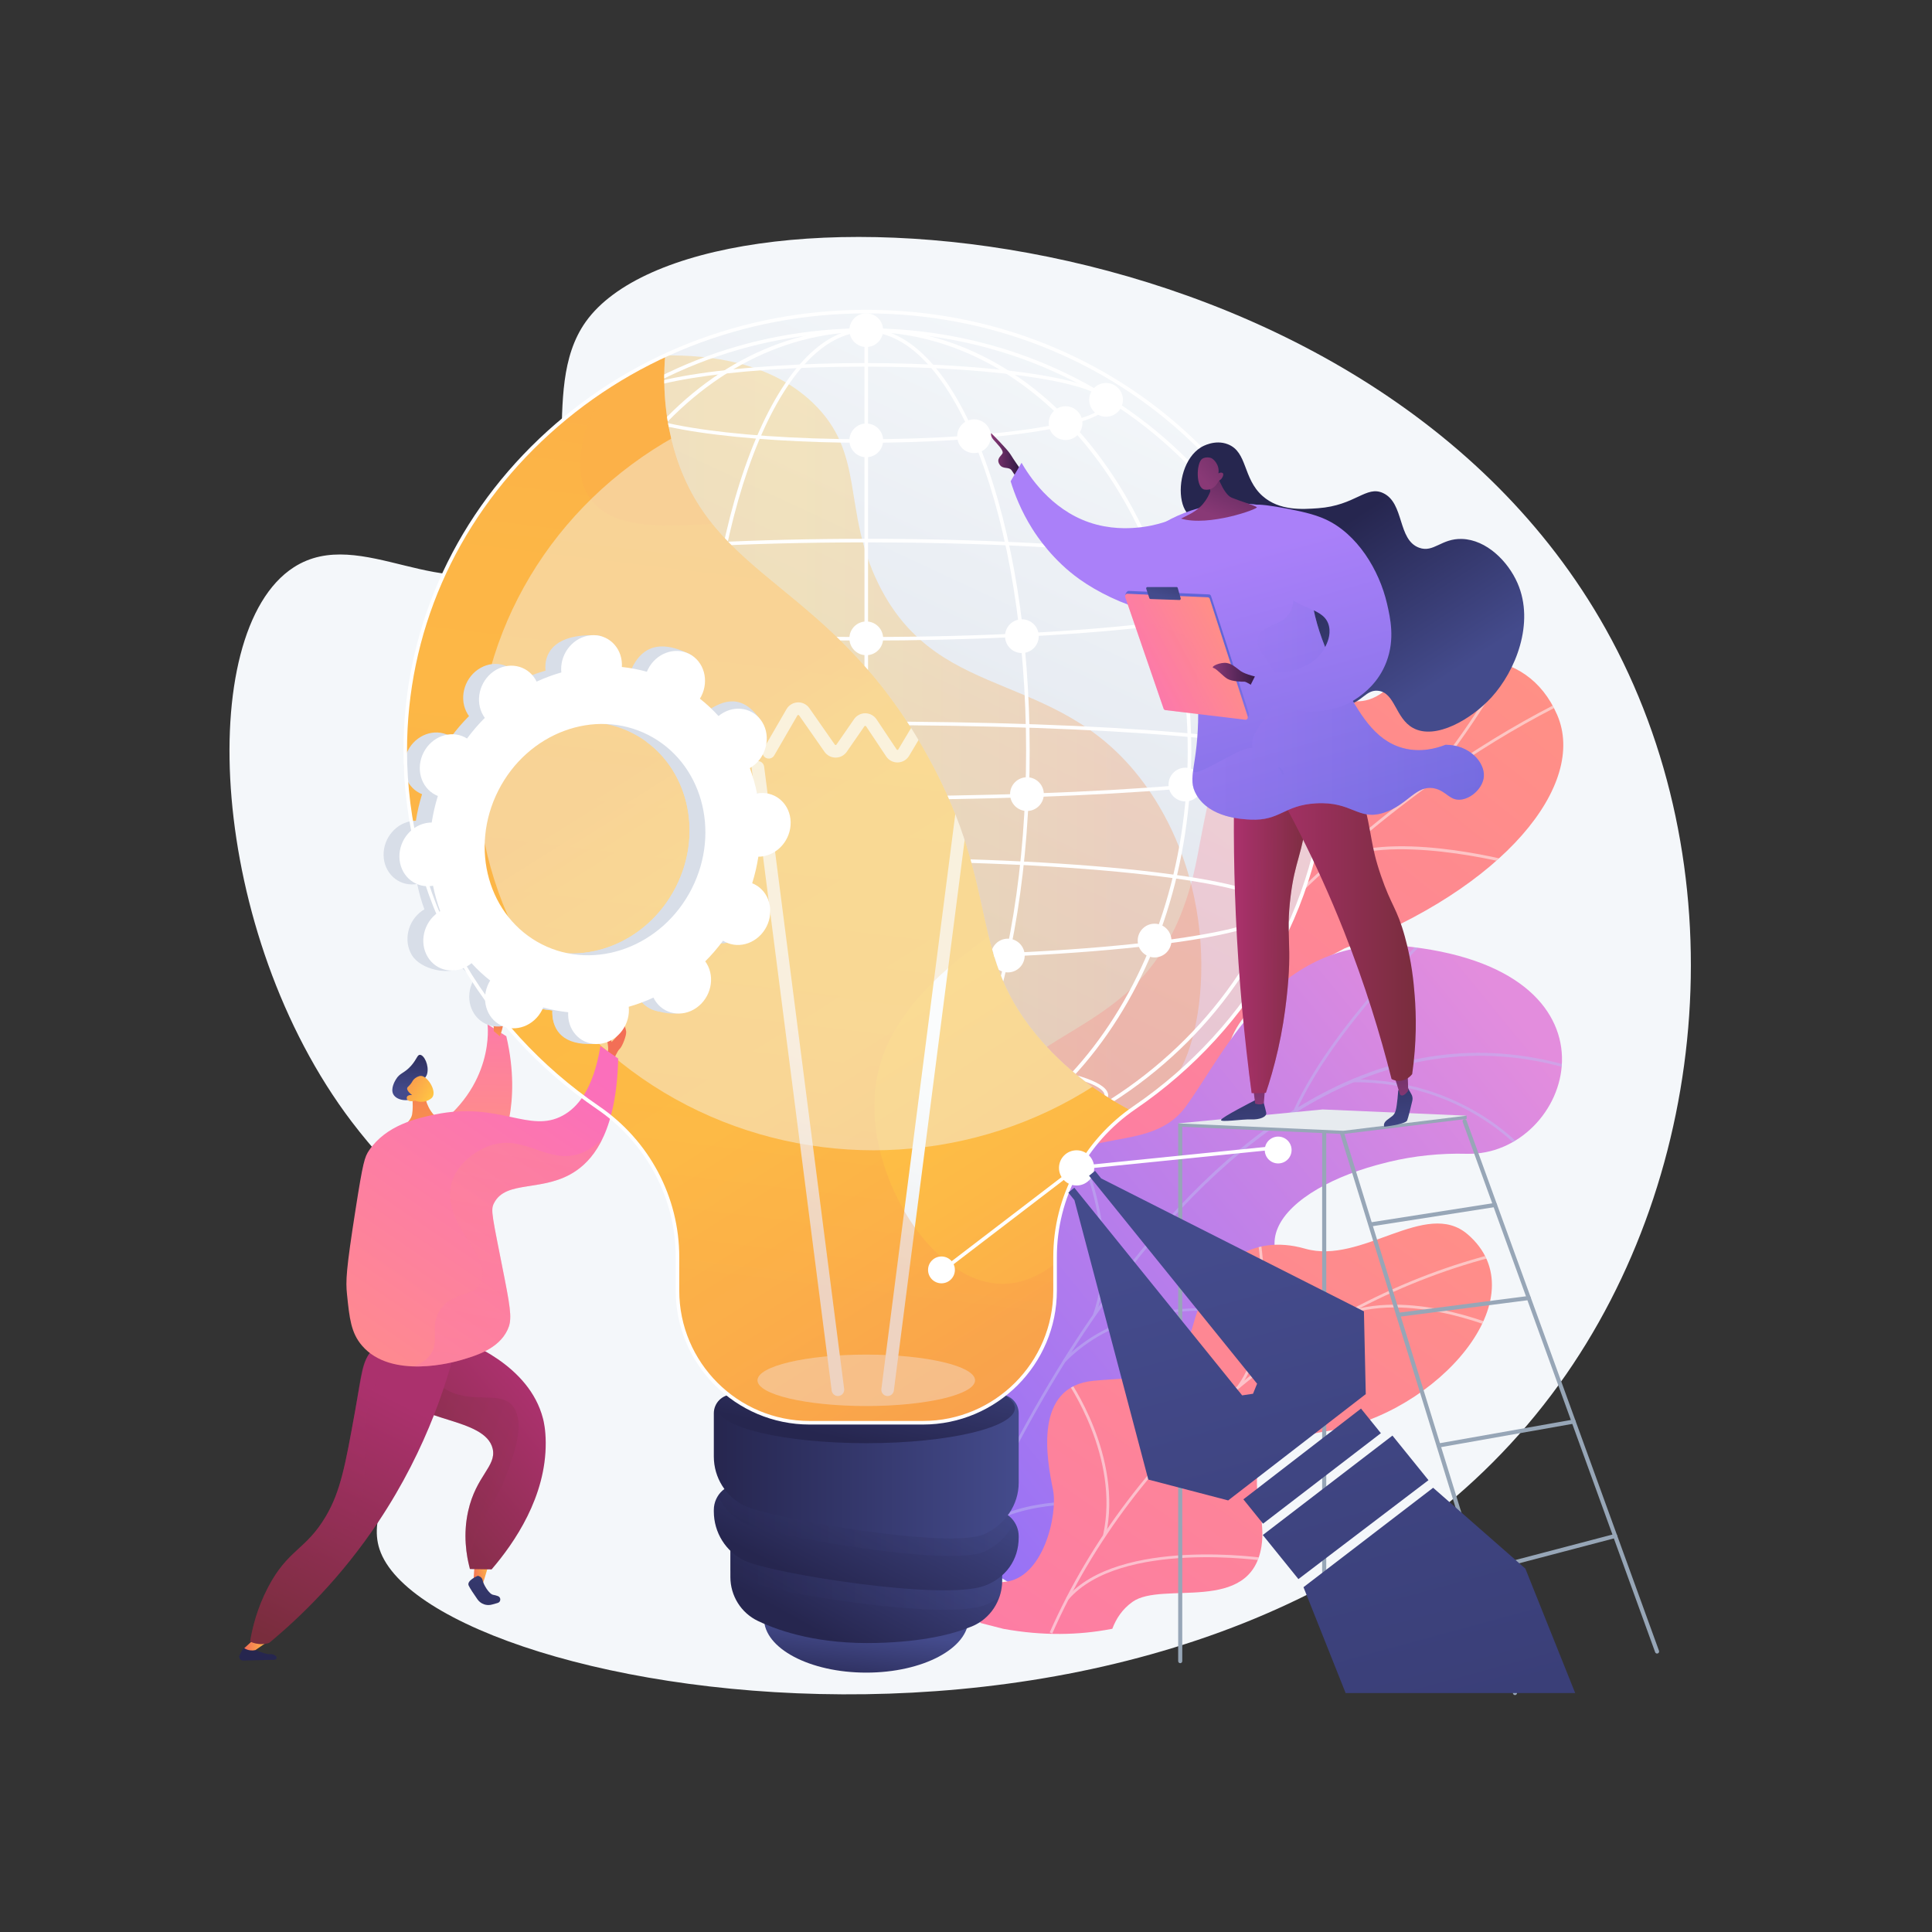 <?xml version="1.0" encoding="utf-8"?>
<!-- Generator: Adobe Illustrator 25.2.0, SVG Export Plug-In . SVG Version: 6.00 Build 0)  -->
<svg version="1.1" xmlns="http://www.w3.org/2000/svg" xmlns:xlink="http://www.w3.org/1999/xlink" x="0px" y="0px"
	 viewBox="0 0 3710 3710" style="enable-background:new 0 0 3710 3710;" xml:space="preserve">
<rect x="0" y="0" width="3710" height="3710" fill="#333333" stroke="none"/>
<style type="text/css">
	.st0{display:none;}
	.st1{display:inline;}
	.st2{fill:#FFFFFF;}
	.st3{fill:#F4F7FA;}
	.st4{fill:url(#SVGID_1_);}
	.st5{opacity:0.5;clip-path:url(#SVGID_3_);}
	.st6{fill:#FCFDFE;}
	.st7{clip-path:url(#SVGID_5_);fill:url(#SVGID_6_);}
	.st8{opacity:0.5;clip-path:url(#SVGID_5_);}
	.st9{fill:#BEB8F2;}
	.st10{fill:url(#SVGID_7_);}
	.st11{opacity:0.5;clip-path:url(#SVGID_9_);}
	.st12{opacity:0.75;fill:#F4F7FA;}
	.st13{fill:url(#SVGID_10_);}
	.st14{fill:url(#SVGID_11_);}
	.st15{opacity:0.3;fill:url(#SVGID_12_);}
	.st16{fill:url(#SVGID_13_);}
	.st17{opacity:0.3;fill:url(#SVGID_14_);}
	.st18{fill:url(#SVGID_15_);}
	.st19{fill:url(#SVGID_16_);}
	.st20{fill:url(#SVGID_17_);}
	.st21{opacity:0.5;fill:#F4F7FA;}
	.st22{fill:url(#SVGID_18_);}
	.st23{fill:url(#SVGID_19_);}
	.st24{fill:url(#SVGID_20_);}
	.st25{opacity:0.3;fill:url(#SVGID_21_);}
	.st26{opacity:0.44;fill:#F4F7FA;}
	.st27{clip-path:url(#SVGID_23_);fill:url(#SVGID_24_);}
	.st28{opacity:0.3;clip-path:url(#SVGID_23_);fill:url(#SVGID_25_);}
	.st29{opacity:0.3;clip-path:url(#SVGID_23_);fill:url(#SVGID_26_);}
	.st30{clip-path:url(#SVGID_23_);}
	.st31{clip-path:url(#SVGID_23_);fill:#FFFFFF;}
	.st32{fill:#97A6B7;}
	.st33{fill:#E7EBEF;}
	.st34{fill:url(#SVGID_27_);}
	.st35{fill:url(#SVGID_28_);}
	.st36{fill:url(#SVGID_29_);}
	.st37{fill:url(#SVGID_30_);}
	.st38{fill:url(#SVGID_31_);}
	.st39{opacity:0.3;}
	.st40{fill:url(#SVGID_32_);}
	.st41{fill:url(#SVGID_33_);}
	.st42{fill:url(#SVGID_34_);}
	.st43{fill:url(#SVGID_35_);}
	.st44{fill:url(#SVGID_36_);}
	.st45{fill:url(#SVGID_37_);}
	.st46{fill:url(#SVGID_38_);}
	.st47{fill:url(#SVGID_39_);}
	.st48{fill:url(#SVGID_40_);}
	.st49{fill:url(#SVGID_41_);}
	.st50{opacity:0.3;fill:url(#SVGID_42_);}
	.st51{fill:#D8DEE8;}
	.st52{fill:url(#SVGID_43_);}
	.st53{fill:url(#SVGID_44_);}
	.st54{fill:url(#SVGID_45_);}
	.st55{fill:url(#SVGID_46_);}
	.st56{fill:url(#SVGID_47_);}
	.st57{opacity:0.3;fill:url(#SVGID_48_);}
	.st58{fill:url(#SVGID_49_);}
	.st59{fill:url(#SVGID_50_);}
	.st60{fill:url(#SVGID_51_);}
	.st61{fill:url(#SVGID_52_);}
	.st62{fill:url(#SVGID_53_);}
	.st63{fill:url(#SVGID_54_);}
	.st64{fill:url(#SVGID_55_);}
	.st65{fill:url(#SVGID_56_);}
	.st66{opacity:0.3;fill:url(#SVGID_57_);}
	.st67{fill:url(#SVGID_58_);}
	.st68{opacity:0.3;fill:url(#SVGID_59_);}
	.st69{fill:url(#SVGID_60_);}
	.st70{fill:url(#SVGID_61_);}
	.st71{fill:url(#SVGID_62_);}
	.st72{fill:url(#SVGID_63_);}
	.st73{fill:url(#SVGID_64_);}
	.st74{fill:url(#SVGID_65_);}
	.st75{fill:url(#SVGID_66_);}
</style>
<g id="Background" class="st0">
	<g class="st1">
		<g>
			<rect class="st2" width="3710" height="3710"/>
		</g>
	</g>
</g>
<g id="Illustration">
	<g>
		<path class="st3" d="M1124.99,617.64c-95.81,134.13,12.56,354.37-128.57,454.52c-137.38,97.49-303.16-66.42-432.54,17.38
			c-191.93,124.31-163.21,702.7,111.69,1064.76c82.67,108.89,152.25,151.64,181.98,274.12c63.84,262.98-171.86,416.54-128.68,546.73
			c97.22,293.14,1636.99,554.45,2265.09-316.84c293.35-406.93,342.82-998.47,89.31-1450.82
			C2625.17,390.11,1339.98,316.67,1124.99,617.64z"/>
		<g>
			<g>
				
					<linearGradient id="SVGID_1_" gradientUnits="userSpaceOnUse" x1="-1907.521" y1="466.033" x2="-1090.145" y2="2613.757" gradientTransform="matrix(-0.953 -0.304 -0.304 0.953 1198.139 207.51)">
					<stop  offset="0" style="stop-color:#FF9085"/>
					<stop  offset="1" style="stop-color:#FB6FBB"/>
				</linearGradient>
				<path class="st4" d="M2027.33,2656.16c16.3,84.76-36.15,152.45-81.06,195.61c-7.69-1.86-12.68-0.84-20.9-0.88
					c-74.24-0.38-104.92-17.2-177.37-29.75c-15.59-2.7-58.26-25.43-75.07-35.93l-31-20.12c0,0-14.2-199.84,93.04-227.4
					s116.79-220.56,133.81-322.87c46.19-277.62,334.26-179.71,422.13-531.71c23.37-93.62,36.64-279.98,134.13-334.93
					c111.07-62.61,156.01,37.07,231.52-19.61c118.01-88.59,274.6-91.96,333.62,44.08c58.25,134.26-102.44,332.75-407.99,448.42
					c-209.8,107.81-223.71,152.25-237.45,265.46c-9.63,79.3,13.93,297.97-110.4,352.04
					C2110.02,2492.63,2008.7,2559.27,2027.33,2656.16z"/>
				<g>
					<defs>
						<path id="SVGID_2_" d="M1885.36,2902.7l-239.39-129.47c0,0-18.24-207.98,89-235.54c107.24-27.56,116.79-220.56,133.81-322.87
							c46.19-277.62,334.26-179.71,422.13-531.71c23.37-93.62,36.64-279.98,134.13-334.93c111.07-62.61,156.01,37.07,231.52-19.61
							c118.01-88.59,274.6-91.96,333.62,44.08c58.25,134.26-102.44,332.75-407.99,448.42c-209.8,107.81-223.71,152.25-237.45,265.46
							c-9.63,79.3,13.93,297.97-110.4,352.04c-124.33,54.07-225.65,120.7-207.02,217.6
							C2055.68,2803.6,1885.36,2902.7,1885.36,2902.7z"/>
					</defs>
					<clipPath id="SVGID_3_">
						<use xlink:href="#SVGID_2_"  style="overflow:visible;"/>
					</clipPath>
					<g class="st5">
						<path class="st6" d="M1784.34,2833.22l-5.03-1.94c11.56-30,23.58-60.11,35.74-89.5c90.05-217.58,197.15-418.89,318.33-598.32
							c102.68-152.04,216.89-290.54,339.44-411.66c98.56-97.4,203.03-184.14,310.51-257.8c75.56-51.78,151.81-96.62,226.64-133.26
							c13.04-6.39,26.73-12.19,39.98-17.8c17.64-7.48,35.89-15.21,52.73-24.39l2.58,4.74c-17.07,9.3-35.44,17.09-53.2,24.62
							c-13.18,5.58-26.8,11.36-39.71,17.68c-74.6,36.53-150.62,81.23-225.96,132.87c-107.21,73.48-211.43,160.01-309.77,257.19
							c-122.3,120.87-236.28,259.09-338.76,410.84c-120.98,179.13-227.91,380.11-317.82,597.36
							C1807.89,2773.19,1795.88,2803.26,1784.34,2833.22z"/>
						<path class="st6" d="M2333.62,1889.14l-4.19-3.4c146.05-179.73,155.69-576.47,155.77-580.45l5.4,0.11
							C2490.51,1309.4,2480.84,1707.97,2333.62,1889.14z"/>
						<path class="st6" d="M1969.14,2427.72l-4.55-2.89c84.96-133.76,386.03-178.45,389.06-178.89l0.77,5.34
							C2351.4,2251.71,2052.77,2296.05,1969.14,2427.72z"/>
						<path class="st6" d="M1927.49,2507.78l-4.99-2.04c39.15-95.74,41.38-247.23,6.28-426.55c-1.76-9.02-1.76-9.02-1.39-9.97
							l5.02,1.98l-2.51-0.99l2.69-0.02c0.05,0.61,0.71,4.02,1.49,7.96C1969.37,2258.49,1967.03,2411.07,1927.49,2507.78z"/>
						<path class="st6" d="M1806.2,2778.77l-4.2-3.38c71.49-88.71,240.47-88.72,242.17-88.71l-0.03,5.4
							C2042.47,2692.07,1876.06,2692.1,1806.2,2778.77z"/>
						<path class="st6" d="M1776.32,2831.66c1.89-91.85-22.54-187.25-74.67-291.64l4.83-2.41c52.53,105.2,77.14,201.42,75.24,294.16
							L1776.32,2831.66z"/>
						<path class="st6" d="M2723.79,1522.87l-3.99-3.63c86.77-95.4,155.82-215.74,178.5-255.28c5.49-9.57,7.44-12.94,8.32-13.99
							l4.14,3.46c-0.66,0.81-3.8,6.29-7.78,13.21C2880.23,1306.32,2810.96,1427.04,2723.79,1522.87z"/>
						<path class="st6" d="M2559.77,1657.12l-2.74-4.65c104.11-61.53,338.14-0.55,348.05,2.08l-1.38,5.22
							C2901.29,1659.13,2661.93,1596.74,2559.77,1657.12z"/>
					</g>
				</g>
			</g>
			<g>
				<defs>
					<path id="SVGID_4_" d="M1759.41,2930.33l213.2,129.96c0,0,106.8-84.9,101.6-193.94c-10.6-222.46,184.97-216.22,267.28-225.86
						c124.13-14.54,227.17-81.49,128.71-197.99s142.44-232.31,346.29-226.9c199.48,5.29,323.99-346.25-106.7-397.34
						c-257.21-30.51-355.68,201.89-433.3,307.42c-77.63,105.54-249,13.72-275.26,184.44c-22.43,145.83,17.94,286.75-101.06,323.87
						C1781.18,2671.12,1719.27,2756.33,1759.41,2930.33z"/>
				</defs>
				<clipPath id="SVGID_5_">
					<use xlink:href="#SVGID_4_"  style="overflow:visible;"/>
				</clipPath>
				
					<linearGradient id="SVGID_6_" gradientUnits="userSpaceOnUse" x1="6652.604" y1="441.025" x2="6155.542" y2="1853.73" gradientTransform="matrix(0.854 0.52 -0.52 0.854 -2557.998 -1919.829)">
					<stop  offset="3.597120e-03" style="stop-color:#E38DDD"/>
					<stop  offset="1" style="stop-color:#9571F6"/>
				</linearGradient>
				<path class="st7" d="M1759.41,2930.33l213.2,129.96c0,0,106.8-84.9,101.6-193.94c-10.6-222.46,184.97-216.22,267.28-225.86
					c124.13-14.54,212.95-76.94,145.5-193.66c-76.32-132.07,125.66-236.64,329.5-231.23c199.48,5.29,323.99-346.25-106.7-397.34
					c-257.21-30.51-355.68,201.89-433.3,307.42c-77.63,105.54-249,13.72-275.26,184.44c-22.43,145.83,17.94,286.75-101.06,323.87
					C1781.18,2671.12,1719.27,2756.33,1759.41,2930.33z"/>
				<g class="st8">
					<path class="st9" d="M1839.62,3006.37l4.92,1.89c1.17-3.05,119.29-307.83,327.5-574.66
						c191.81-245.83,501.56-508.8,887.9-365.63l1.83-4.94c-171.98-63.74-343.33-53.68-509.3,29.89
						c-132.58,66.75-262,180.31-384.65,337.53C1959.16,2697.89,1840.79,3003.32,1839.62,3006.37z"/>
					<path class="st9" d="M2484.63,2130.82l4.81,2.17c72.11-159.94,257.47-336.58,259.33-338.35l-3.62-3.83
						C2743.27,1792.59,2557.16,1969.95,2484.63,2130.82z"/>
					<path class="st9" d="M2596.74,2078.18c209.06-2.04,323.01,129.55,324.13,130.88l4.02-3.41
						c-1.14-1.35-116.58-134.8-328.2-132.74L2596.74,2078.18z"/>
					<path class="st9" d="M2045.43,2615.46c179.68-181.53,500.02-57.64,503.04-56.17l2.61-4.58
						c-2.83-1.72-328.12-126.1-509.39,57.04L2045.43,2615.46z"/>
					<path class="st9" d="M2098.85,2524.69l4.97,1.77c54.72-153.52-35.93-337.37-36.85-339.21l-4.71,2.36
						C2063.17,2191.44,2152.81,2373.31,2098.85,2524.69z"/>
					<path class="st9" d="M1864.18,2960.71c56.84-78.64,214.63-72.15,216.21-72.08l0.25-5.26c-6.59-0.31-162.22-6.7-220.73,74.26
						L1864.18,2960.71z"/>
					<path class="st9" d="M1891.19,2888.16l4.9,1.95c28.34-71.29-25.42-202.72-43.08-245.91c-2.5-6.1-4.65-11.37-4.85-12.39
						l-5.19,0.94c0.26,1.43,1.68,4.94,5.16,13.44C1865.59,2688.89,1918.74,2818.84,1891.19,2888.16z"/>
				</g>
			</g>
			<g>
				<linearGradient id="SVGID_7_" gradientUnits="userSpaceOnUse" x1="2757.477" y1="2159.753" x2="1485.626" y2="3988.039">
					<stop  offset="0" style="stop-color:#FF9085"/>
					<stop  offset="1" style="stop-color:#FB6FBB"/>
				</linearGradient>
				<path class="st10" d="M2135.98,3127.7c-1.03,0.2-2.05,0.4-3.08,0.6c-60.93,11.58-129.56,13.47-206.22-0.48
					c-14.75-3.77-29.5-7.55-44.26-11.32c-4.68-38.03-2.32-75.03,45.94-78.78c74.95-5.82,103.45-129.26,93.64-177.23
					c-12.15-59.38-37.61-198.22,78.12-209.04c96.34-9.01,160.35,4.87,191.8-109.86c31.44-114.73,110.49-173.45,214.28-143.75
					c109.23,31.25,232.01-96.58,312.1-27.6c139.56,120.19-59.11,345.02-267.51,377.51c-208.4,32.49-113.06,125.68-128.44,221.81
					c-20.99,131.24-190.34,65.58-247.69,106.51C2155.23,3089.92,2143.25,3108.36,2135.98,3127.7z"/>
				<g>
					<defs>
						<path id="SVGID_8_" d="M2125.61,3200.29l-241.01-54.15c-6.37-37.27-10.16-104.24,43.75-108.43
							c74.95-5.82,103.45-129.26,93.64-177.23c-12.15-59.38-37.61-198.22,78.12-209.04c96.34-9.01,160.35,4.87,191.8-109.86
							c31.44-114.73,110.49-173.45,214.28-143.75c109.23,31.25,232.01-96.58,312.1-27.6c139.56,120.19-59.11,345.02-267.51,377.51
							c-208.4,32.49-113.06,125.68-128.44,221.81c-20.99,131.24-190.34,65.58-247.69,106.51
							C2129.7,3108.15,2124.5,3164.73,2125.61,3200.29z"/>
					</defs>
					<clipPath id="SVGID_9_">
						<use xlink:href="#SVGID_8_"  style="overflow:visible;"/>
					</clipPath>
					<g class="st11">
						<path class="st6" d="M2020.65,3136.88l-4.9-2.16c157.92-358.06,488.85-637.73,863.64-729.86l1.28,5.2
							C2507.46,2501.8,2177.92,2780.31,2020.65,3136.88z"/>
						<path class="st6" d="M2123.47,2949.04l-5.23-1.15c33.05-150.2-69.77-295.58-70.81-297.03l4.35-3.12
							C2052.84,2649.2,2157.05,2796.47,2123.47,2949.04z"/>
						<path class="st6" d="M2051.5,3071.8l-4.05-3.49c101.8-118.11,382.66-76.19,385.48-75.75l-0.82,5.29
							C2429.31,2997.42,2151.36,2955.94,2051.5,3071.8z"/>
						<path class="st6" d="M2380.74,2664.53l-4.34-3.13c72.46-100.25,37.66-286.7,37.3-288.57l5.26-1.01
							C2419.32,2373.71,2454.54,2562.44,2380.74,2664.53z"/>
						<path class="st6" d="M2586.31,2524.84l-1.76-5.06c133.13-46.27,306,33.52,307.73,34.33l-2.27,4.85
							C2888.3,2558.16,2717.36,2479.29,2586.31,2524.84z"/>
					</g>
				</g>
			</g>
		</g>
		<g>
			<path class="st12" d="M2548.78,1441.32c0-465.56-396.37-842.97-885.31-842.97c-488.94,0-885.31,377.41-885.31,842.97
				c0,282.54,145.99,532.6,370.06,685.55c95.06,64.89,152.71,171.84,152.71,286.93v64.51c0,140.16,113.63,253.79,253.79,253.79
				h217.5c140.16,0,253.79-113.62,253.79-253.79v-64.51c0-115.09,57.65-222.04,152.71-286.93
				C2402.79,1973.92,2548.78,1723.85,2548.78,1441.32z"/>
			<linearGradient id="SVGID_10_" gradientUnits="userSpaceOnUse" x1="1645.035" y1="3255.474" x2="1660.758" y2="3129.688">
				<stop  offset="3.597000e-03" style="stop-color:#26264F"/>
				<stop  offset="1" style="stop-color:#444B8C"/>
			</linearGradient>
			<ellipse class="st13" cx="1663.48" cy="3107.95" rx="196.39" ry="103.97"/>
			<linearGradient id="SVGID_11_" gradientUnits="userSpaceOnUse" x1="1580.37" y1="3140.831" x2="1737.602" y2="2857.812">
				<stop  offset="3.597000e-03" style="stop-color:#26264F"/>
				<stop  offset="1" style="stop-color:#444B8C"/>
			</linearGradient>
			<path class="st14" d="M1402.55,2922.21v106.18c0,35.92,20.44,68.84,52.87,84.3c45.01,21.47,119.86,45.03,228.63,42.24
				c88.24-2.26,145.78-16.67,182.36-31.81c35.34-14.63,57.99-49.57,57.99-87.82v-58.75L1402.55,2922.21z"/>
			<linearGradient id="SVGID_12_" gradientUnits="userSpaceOnUse" x1="1402.552" y1="3006.709" x2="1924.4" y2="3006.709">
				<stop  offset="3.597000e-03" style="stop-color:#26264F"/>
				<stop  offset="1" style="stop-color:#444B8C"/>
			</linearGradient>
			<path class="st15" d="M1402.55,3015.21c7.95,7.73,17.16,14.29,27.51,19.22c50.5,24.08,381.29,77.9,461.08,47.91
				c10.36-3.89,19.68-9.1,27.85-15.38c3.49-10.03,5.41-20.7,5.41-31.67v-58.75l-521.85-54.34V3015.21z"/>
			<linearGradient id="SVGID_13_" gradientUnits="userSpaceOnUse" x1="1595.337" y1="3063.492" x2="1750.604" y2="2764.75">
				<stop  offset="3.597000e-03" style="stop-color:#26264F"/>
				<stop  offset="1" style="stop-color:#444B8C"/>
			</linearGradient>
			<path class="st16" d="M1425.72,2849.97c-29.39-3.06-54.97,19.99-54.97,49.54v3.01c0,40.3,22.93,77.23,59.31,94.57
				c50.5,24.08,381.29,77.9,461.08,47.91c40.17-15.09,65.06-49.58,65.06-92.49v-2.42c0-25.51-19.28-46.9-44.65-49.54
				L1425.72,2849.97z"/>
			<linearGradient id="SVGID_14_" gradientUnits="userSpaceOnUse" x1="1379.171" y1="2918.757" x2="1947.522" y2="2918.757">
				<stop  offset="3.597000e-03" style="stop-color:#26264F"/>
				<stop  offset="1" style="stop-color:#444B8C"/>
			</linearGradient>
			<path class="st17" d="M1911.55,2900.56l-485.83-50.59c-19.17-2-36.66,7.15-46.55,21.93c9.76,23,27.53,42.23,50.89,53.37
				c50.5,24.08,395.37,84.91,461.08,53.95c25.58-12.05,45.63-32.4,56.38-57.13C1939.52,2910.35,1926.63,2902.13,1911.55,2900.56z"/>
			<linearGradient id="SVGID_15_" gradientUnits="userSpaceOnUse" x1="1370.751" y1="2816.065" x2="1956.201" y2="2816.065">
				<stop  offset="3.597000e-03" style="stop-color:#26264F"/>
				<stop  offset="1" style="stop-color:#444B8C"/>
			</linearGradient>
			<path class="st18" d="M1406.71,2677.95c-19.86,0-35.96,16.1-35.96,35.96v83.16c0,40.3,22.93,77.23,59.31,94.57
				c50.5,24.08,395.37,84.91,461.08,53.95c38.82-18.29,65.06-55.61,65.06-98.52v-133.16c0-19.86-16.1-35.96-35.96-35.96H1406.71z"/>
			<linearGradient id="SVGID_16_" gradientUnits="userSpaceOnUse" x1="1648.937" y1="2771.905" x2="1706.589" y2="2501.99">
				<stop  offset="3.597000e-03" style="stop-color:#26264F"/>
				<stop  offset="1" style="stop-color:#444B8C"/>
			</linearGradient>
			<ellipse class="st19" cx="1663.48" cy="2703.83" rx="285.48" ry="67.5"/>
			<linearGradient id="SVGID_17_" gradientUnits="userSpaceOnUse" x1="1538.222" y1="1265.811" x2="2682.027" y2="3081.749">
				<stop  offset="0" style="stop-color:#FCB148"/>
				<stop  offset="0.052" style="stop-color:#FDBA46"/>
				<stop  offset="0.142" style="stop-color:#FFC244"/>
				<stop  offset="0.318" style="stop-color:#FFC444"/>
				<stop  offset="0.485" style="stop-color:#FDB946"/>
				<stop  offset="0.775" style="stop-color:#F99C4D"/>
				<stop  offset="0.866" style="stop-color:#F8924F"/>
				<stop  offset="1" style="stop-color:#F8924F"/>
			</linearGradient>
			<path class="st20" d="M2548.78,1441.32c0-465.56-396.37-842.97-885.31-842.97c-488.94,0-885.31,377.41-885.31,842.97
				c0,282.54,145.99,532.6,370.06,685.55c95.06,64.89,152.71,171.84,152.71,286.93v64.51c0,140.16,113.63,253.79,253.79,253.79
				h217.5c140.16,0,253.79-113.62,253.79-253.79v-64.51c0-115.09,57.65-222.04,152.71-286.93
				C2402.79,1973.92,2548.78,1723.85,2548.78,1441.32z"/>
			<ellipse class="st21" cx="1663.48" cy="2650.61" rx="208.9" ry="49.39"/>
			<g>
				<linearGradient id="SVGID_18_" gradientUnits="userSpaceOnUse" x1="1329.263" y1="2664.062" x2="1562.491" y2="1982.722">
					<stop  offset="0.494" style="stop-color:#EBEFF2"/>
					<stop  offset="1" style="stop-color:#FFFFFF"/>
				</linearGradient>
				<path class="st22" d="M1609.04,2680.79c-5.98,0-11.18-4.44-11.96-10.53L1443.4,1475.15c-0.85-6.61,3.82-12.66,10.44-13.51
					c6.63-0.89,12.66,3.82,13.51,10.43l153.68,1195.11c0.85,6.61-3.82,12.66-10.44,13.51
					C1610.07,2680.76,1609.55,2680.79,1609.04,2680.79z"/>
				<linearGradient id="SVGID_19_" gradientUnits="userSpaceOnUse" x1="1552.236" y1="2740.387" x2="1785.465" y2="2059.046">
					<stop  offset="0.494" style="stop-color:#EBEFF2"/>
					<stop  offset="1" style="stop-color:#FFFFFF"/>
				</linearGradient>
				<path class="st23" d="M1704.49,2680.79c-0.51,0-1.03-0.03-1.55-0.1c-6.61-0.85-11.28-6.9-10.44-13.51l153.68-1195.11
					c0.85-6.61,6.89-11.33,13.51-10.43c6.61,0.85,11.28,6.9,10.44,13.51l-153.68,1195.11
					C1715.67,2676.35,1710.47,2680.79,1704.49,2680.79z"/>
				<linearGradient id="SVGID_20_" gradientUnits="userSpaceOnUse" x1="1248.046" y1="2636.262" x2="1481.275" y2="1954.921">
					<stop  offset="0.494" style="stop-color:#EBEFF2"/>
					<stop  offset="1" style="stop-color:#FFFFFF"/>
				</linearGradient>
				<path class="st24" d="M1829.65,1474.18c-3.92,0-7.77-1.91-10.09-5.43l-42.41-64.34c-0.44-0.66-1.11-1.04-1.72-0.97
					c-1.05,0.02-1.5,0.77-1.64,1.01l-28,46.9c-4.64,7.77-12.78,12.54-21.76,12.77c-8.93,0.29-17.37-4.14-22.41-11.69l-38.45-57.65
					c-0.42-0.62-0.98-0.95-1.66-0.95c-0.82,0.15-1.2,0.29-1.61,0.88l-33.78,48.82c-4.88,7.06-12.88,11.28-21.4,11.29h-0.05
					c-8.52,0-16.53-4.2-21.44-11.24l-48.7-69.76c-0.44-0.63-1.06-0.85-1.72-0.91c-0.7,0.03-1.24,0.38-1.62,1.04l-44.45,76.73
					c-3.34,5.76-10.73,7.73-16.5,4.39c-5.77-3.34-7.74-10.73-4.39-16.5l44.45-76.73c4.52-7.8,12.56-12.68,21.5-13.06
					c8.87-0.45,17.37,3.82,22.53,11.22l48.69,69.76c0.42,0.6,0.98,0.91,1.65,0.91h0c0.65-0.01,1.19-0.3,1.6-0.88l33.78-48.82
					c4.94-7.14,13.08-11.39,21.67-11.29c8.65,0.08,16.7,4.45,21.54,11.71l38.45,57.64c0.43,0.65,1.08,1.19,1.72,0.95
					c1.05-0.02,1.49-0.77,1.63-1.01l28-46.9c4.66-7.8,12.82-12.57,21.84-12.77c8.92-0.2,17.41,4.22,22.41,11.82l42.41,64.34
					c3.67,5.56,2.13,13.05-3.44,16.72C1834.23,1473.54,1831.93,1474.18,1829.65,1474.18z"/>
			</g>
			<linearGradient id="SVGID_21_" gradientUnits="userSpaceOnUse" x1="1578.36" y1="856.483" x2="1350.373" y2="2735.411">
				<stop  offset="0" style="stop-color:#FCB148"/>
				<stop  offset="0.052" style="stop-color:#FDBA46"/>
				<stop  offset="0.142" style="stop-color:#FFC244"/>
				<stop  offset="0.318" style="stop-color:#FFC444"/>
				<stop  offset="0.485" style="stop-color:#FDB946"/>
				<stop  offset="0.775" style="stop-color:#F99C4D"/>
				<stop  offset="0.866" style="stop-color:#F8924F"/>
				<stop  offset="1" style="stop-color:#F8924F"/>
			</linearGradient>
			<path class="st25" d="M1679.54,2106.23c18.97-324.91,566.7-400.95,564.36-691.11c-1.45-178.71-219.1-311.43-265.58-338.01
				c-342.47-195.88-764.01,30.32-851.06-129.77c-21.68-39.86-11.51-83.25-5.72-107.96c8.75-37.34,28.55-72.13,57.93-103.94
				c-241.63,150.52-401.3,410.43-401.3,705.88c0,282.54,145.99,532.6,370.06,685.55c95.06,64.89,152.71,171.84,152.71,286.93v64.51
				c0,140.16,113.63,253.79,253.79,253.79h217.5c140.16,0,253.79-113.62,253.79-253.79v-51.58
				c-29.94,22.94-64.32,38.94-102.02,38.63C1793.18,2464.29,1670.1,2267.91,1679.54,2106.23z"/>
			<ellipse class="st26" cx="1677.64" cy="1474.18" rx="761.83" ry="734.7"/>
		</g>
		<g>
			<defs>
				<path id="SVGID_22_" d="M2548.79,1441.32c0-465.56-396.37-842.97-885.31-842.97c-138.46,0-269.48,30.29-386.18,84.25
					c-5.61,71.82,3.11,130.75,16.53,178.19c72.49,256.22,302.14,254.36,488.15,591.83c144.09,261.42,71.82,381.44,220.32,548.63
					c49.66,55.91,107.53,98.48,168.89,130.96c2.49-1.8,5-3.58,7.55-5.32C2402.79,1973.92,2548.79,1723.85,2548.79,1441.32z"/>
			</defs>
			<clipPath id="SVGID_23_">
				<use xlink:href="#SVGID_22_"  style="overflow:visible;"/>
			</clipPath>
			<linearGradient id="SVGID_24_" gradientUnits="userSpaceOnUse" x1="1385.835" y1="2037.827" x2="2040.266" y2="631.768">
				<stop  offset="5.405410e-03" style="stop-color:#D8DEE8"/>
				<stop  offset="1" style="stop-color:#F4F7FA"/>
			</linearGradient>
			<path class="st27" d="M2548.78,1441.32c0-465.56-396.37-842.97-885.31-842.97c-488.94,0-885.31,377.41-885.31,842.97
				c0,282.54,145.99,532.6,370.06,685.55c95.06,64.89,152.71,171.84,152.71,286.93v64.51c0,140.16,113.63,253.79,253.79,253.79
				h217.5c140.16,0,253.79-113.62,253.79-253.79v-64.51c0-115.09,57.65-222.04,152.71-286.93
				C2402.79,1973.92,2548.78,1723.85,2548.78,1441.32z"/>
			
				<linearGradient id="SVGID_25_" gradientUnits="userSpaceOnUse" x1="-1907.521" y1="466.033" x2="-1090.145" y2="2613.757" gradientTransform="matrix(-0.953 -0.304 -0.304 0.953 1198.139 207.51)">
				<stop  offset="0" style="stop-color:#FF9085"/>
				<stop  offset="1" style="stop-color:#FB6FBB"/>
			</linearGradient>
			<path class="st28" d="M2027.33,2656.16c16.3,84.76-36.15,152.45-81.06,195.61c-7.69-1.86-12.68-0.84-20.9-0.88
				c-74.24-0.38-104.92-17.2-177.37-29.75c-15.59-2.7-58.26-25.43-75.07-35.93l-31-20.12c0,0-14.2-199.84,93.04-227.4
				s116.79-220.56,133.81-322.87c46.19-277.62,334.26-179.71,422.13-531.71c23.37-93.62,36.64-279.98,134.13-334.93
				c111.07-62.61,156.01,37.07,231.52-19.61c118.01-88.59,274.6-91.96,333.62,44.08c58.25,134.26-102.44,332.75-407.99,448.42
				c-209.8,107.81-223.71,152.25-237.45,265.46c-9.63,79.3,13.93,297.97-110.4,352.04
				C2110.02,2492.63,2008.7,2559.27,2027.33,2656.16z"/>
			<linearGradient id="SVGID_26_" gradientUnits="userSpaceOnUse" x1="1194.461" y1="1407.358" x2="2306.916" y2="1407.358">
				<stop  offset="0" style="stop-color:#FCB148"/>
				<stop  offset="0.052" style="stop-color:#FDBA46"/>
				<stop  offset="0.142" style="stop-color:#FFC244"/>
				<stop  offset="0.318" style="stop-color:#FFC444"/>
				<stop  offset="0.485" style="stop-color:#FDB946"/>
				<stop  offset="0.775" style="stop-color:#F99C4D"/>
				<stop  offset="0.866" style="stop-color:#F8924F"/>
				<stop  offset="1" style="stop-color:#F8924F"/>
			</linearGradient>
			<path class="st29" d="M1277.29,682.59c84.33-1.12,200.28,11.86,282.92,90.35c103.29,98.1,55.92,204.9,126.72,348.47
				c119.11,241.55,359.18,154.25,524.15,403.19c150.03,226.41,94.31,514.19,31.68,558.71c-5.62,3.99-71.58,48.88-71.58,48.88l0,0
				l-976.71-420.39L1277.29,682.59z"/>
			<g class="st30">
				<path class="st2" d="M1663.48,2252.88c-227.42,0-441.23-84.37-602.06-237.55c-160.87-153.23-249.46-356.98-249.46-573.7
					s88.6-420.47,249.46-573.7c160.82-153.19,374.64-237.55,602.06-237.55c227.42,0,441.23,84.37,602.06,237.55
					c160.87,153.23,249.46,356.98,249.46,573.7s-88.59,420.47-249.46,573.7C2104.71,2168.52,1890.89,2252.88,1663.48,2252.88z
					 M1663.48,637.24c-225.65,0-437.78,83.69-597.32,235.66c-159.5,151.92-247.33,353.9-247.33,568.73s87.84,416.81,247.33,568.73
					c159.54,151.97,371.67,235.66,597.32,235.66c225.64,0,437.78-83.69,597.32-235.66c159.5-151.92,247.33-353.9,247.33-568.73
					s-87.84-416.81-247.33-568.73C2101.25,720.93,1889.12,637.24,1663.48,637.24z"/>
				<path class="st2" d="M1663.48,2252.88c-166.9,0-323.74-84.5-441.65-237.95c-117.7-153.17-182.52-356.78-182.52-573.31
					s64.82-420.14,182.52-573.31c117.91-153.44,274.76-237.95,441.65-237.95c166.9,0,323.74,84.5,441.65,237.95
					c117.7,153.17,182.52,356.78,182.52,573.31s-64.82,420.14-182.52,573.31C1987.22,2168.38,1830.37,2252.88,1663.48,2252.88z
					 M1663.48,637.24c-340.38,0-617.3,360.85-617.3,804.39s276.92,804.39,617.3,804.39s617.3-360.85,617.3-804.39
					S2003.86,637.24,1663.48,637.24z"/>
				<path class="st2" d="M1663.48,2252.88c-84.43,0-163.5-84.81-222.67-238.81c-58.77-152.96-91.13-356.26-91.13-572.45
					s32.37-419.49,91.13-572.45c59.17-154,138.25-238.81,222.67-238.81c84.42,0,163.5,84.81,222.67,238.81
					c58.77,152.96,91.13,356.26,91.13,572.45s-32.37,419.49-91.13,572.45C1826.98,2168.07,1747.9,2252.88,1663.48,2252.88z
					 M1663.48,637.24c-169.24,0-306.94,360.85-306.94,804.39s137.69,804.39,306.94,804.39c169.24,0,306.93-360.85,306.93-804.39
					S1832.72,637.24,1663.48,637.24z"/>
				<rect x="1660.04" y="633.8" class="st2" width="6.87" height="1615.65"/>
				<path class="st2" d="M1663.48,1535.86c-226.63,0-439.7-7.47-599.98-21.02c-78.02-6.6-139.29-14.29-182.13-22.85
					c-62.21-12.44-69.41-23.81-69.41-31.29s7.2-18.85,69.41-31.29c42.84-8.57,104.12-16.26,182.13-22.85
					c160.27-13.56,373.35-21.02,599.98-21.02c226.62,0,439.7,7.47,599.98,21.02c78.01,6.6,139.29,14.29,182.13,22.85
					c62.21,12.44,69.41,23.82,69.41,31.29s-7.2,18.85-69.41,31.29c-42.84,8.57-104.12,16.26-182.13,22.85
					C2103.17,1528.39,1890.1,1535.86,1663.48,1535.86z M1663.48,1392.4c-226.44,0-439.31,7.46-599.4,21
					c-233.43,19.74-245.25,42.87-245.25,47.3s11.82,27.55,245.25,47.3c160.09,13.54,372.96,21,599.4,21
					c226.44,0,439.31-7.46,599.4-21c233.43-19.74,245.25-42.86,245.25-47.3s-11.82-27.56-245.25-47.3
					C2102.78,1399.86,1889.92,1392.4,1663.48,1392.4z"/>
				<path class="st2" d="M1663.48,1230.06c-386.28,0-785.83-36.54-785.83-97.7c0-34.79,126.26-57.3,232.18-70.07
					c147.91-17.82,344.53-27.63,553.65-27.63s405.74,9.81,553.65,27.63c105.92,12.76,232.18,35.28,232.18,70.07
					C2449.3,1193.52,2049.75,1230.06,1663.48,1230.06z M1663.48,1041.53c-465.96,0-778.96,46.96-778.96,90.83
					c0,43.86,313,90.83,778.96,90.83c465.95,0,778.96-46.96,778.96-90.83C2442.43,1088.5,2129.43,1041.53,1663.48,1041.53z"/>
				<path class="st2" d="M1661.12,850.29c-229.52,0-466.92-28.64-466.92-76.57s237.4-76.57,466.92-76.57s466.92,28.64,466.92,76.57
					S1890.63,850.29,1661.12,850.29z M1661.12,704.02c-275.19,0-460.05,36.04-460.05,69.7s184.86,69.7,460.05,69.7
					s460.05-36.04,460.05-69.7S1936.31,704.02,1661.12,704.02z"/>
				<path class="st2" d="M1663.48,1842.54c-209.12,0-405.74-9.81-553.65-27.63c-105.92-12.76-232.18-35.28-232.18-70.07
					c0-34.79,126.26-57.3,232.18-70.07c147.91-17.82,344.53-27.63,553.65-27.63s405.74,9.81,553.65,27.63
					c105.92,12.76,232.18,35.28,232.18,70.07c0,34.79-126.26,57.3-232.18,70.07C2069.22,1832.73,1872.59,1842.54,1663.48,1842.54z
					 M1663.48,1654.02c-465.96,0-778.96,46.96-778.96,90.83c0,43.86,313,90.83,778.96,90.83c465.95,0,778.96-46.96,778.96-90.83
					C2442.43,1700.98,2129.43,1654.02,1663.48,1654.02z"/>
				<path class="st2" d="M1661.12,2180.05c-229.52,0-466.92-28.64-466.92-76.57c0-47.93,237.4-76.57,466.92-76.57
					s466.92,28.64,466.92,76.57C2128.03,2151.41,1890.63,2180.05,1661.12,2180.05z M1661.12,2033.79
					c-275.19,0-460.05,36.04-460.05,69.7s184.86,69.7,460.05,69.7s460.05-36.04,460.05-69.7S1936.31,2033.79,1661.12,2033.79z"/>
			</g>
			<circle class="st31" cx="2255" cy="1191.25" r="32.4"/>
			<circle class="st31" cx="1962.32" cy="1221.63" r="32.4"/>
			<circle class="st31" cx="2276.31" cy="1506.58" r="32.4"/>
			<circle class="st31" cx="1972.04" cy="1524.96" r="32.4"/>
			
				<ellipse transform="matrix(0.924 -0.383 0.383 0.924 -244.21 1020.857)" class="st31" cx="2443.99" cy="1124.29" rx="32.4" ry="32.4"/>
			<circle class="st31" cx="2508.79" cy="1461.53" r="32.4"/>
			<circle class="st31" cx="1663.48" cy="1225.81" r="32.4"/>
			<circle class="st31" cx="1663.48" cy="845.66" r="32.4"/>
			
				<ellipse transform="matrix(0.23 -0.973 0.973 0.23 625.912 2464.91)" class="st31" cx="1870.23" cy="837.02" rx="32.4" ry="32.4"/>
			<circle class="st31" cx="2046.2" cy="812.54" r="32.4"/>
			<circle class="st31" cx="2123.96" cy="767.83" r="32.4"/>
			<circle class="st31" cx="1663.48" cy="633.98" r="32.4"/>
			<circle class="st31" cx="1935.32" cy="1834.92" r="32.4"/>
			
				<ellipse transform="matrix(0.707 -0.707 0.707 0.707 -627.609 2097.05)" class="st31" cx="2217.56" cy="1806.12" rx="32.4" ry="32.4"/>
			
				<ellipse transform="matrix(0.707 -0.707 0.707 0.707 -523.923 2237.932)" class="st31" cx="2439.46" cy="1751.4" rx="32.4" ry="32.4"/>
		</g>
		<g>
			<path class="st32" d="M2266.37,3193.78c-2.17,0-3.93-1.76-3.93-3.94V2163.6c0-2.17,1.76-3.94,3.93-3.94s3.93,1.76,3.93,3.94
				v1026.24C2270.3,3192.02,2268.54,3193.78,2266.37,3193.78z"/>
			<path class="st32" d="M2542.85,3129.32c-2.17,0-3.93-1.76-3.93-3.94v-987.66c0-2.17,1.76-3.94,3.93-3.94s3.93,1.76,3.93,3.94
				v987.66C2546.78,3127.55,2545.02,3129.32,2542.85,3129.32z"/>
			<path class="st32" d="M3182.06,3175.31c-1.61,0-3.12-0.99-3.7-2.59l-369.59-1018.38c-0.74-2.04,0.32-4.3,2.36-5.04
				c2.04-0.74,4.3,0.31,5.04,2.36l369.59,1018.38c0.74,2.04-0.32,4.3-2.36,5.04C3182.96,3175.23,3182.51,3175.31,3182.06,3175.31z"
				/>
			<path class="st32" d="M2909.22,3255c-1.68,0-3.24-1.09-3.76-2.77l-331.71-1073.7c-0.64-2.08,0.52-4.28,2.6-4.92
				c2.08-0.64,4.28,0.52,4.92,2.6l331.71,1073.7c0.64,2.08-0.52,4.28-2.6,4.92C2909.99,3254.94,2909.6,3255,2909.22,3255z"/>
			<polygon class="st32" points="2539.81,2136.7 2262.45,2157.23 2262.45,2163.46 2579.43,2177.67 2816.34,2148.64 2816.34,2142.41 
							"/>
			<polygon class="st33" points="2539.81,2130.46 2262.45,2157.23 2579.43,2171.44 2816.34,2142.41 			"/>
			<path class="st32" d="M2837.45,3022.72c-1.74,0-3.34-1.17-3.8-2.94c-0.55-2.1,0.7-4.25,2.81-4.81l264.08-69.28
				c2.09-0.55,4.25,0.7,4.81,2.81c0.55,2.1-0.7,4.25-2.81,4.81l-264.08,69.28C2838.12,3022.67,2837.78,3022.72,2837.45,3022.72z"/>
			<path class="st32" d="M2762.64,2779.67c-1.88,0-3.54-1.34-3.87-3.25c-0.38-2.14,1.05-4.18,3.19-4.56l259.18-45.89
				c2.16-0.37,4.19,1.05,4.56,3.19c0.38,2.14-1.05,4.18-3.19,4.56l-259.18,45.89C2763.1,2779.65,2762.87,2779.67,2762.64,2779.67z"
				/>
			<path class="st32" d="M2684.87,2528.81c-1.95,0-3.64-1.45-3.9-3.43c-0.28-2.16,1.24-4.13,3.4-4.41l250.83-32.33
				c2.23-0.3,4.13,1.25,4.41,3.4c0.28,2.16-1.24,4.13-3.4,4.41l-250.83,32.33C2685.2,2528.8,2685.03,2528.81,2684.87,2528.81z"/>
			<path class="st32" d="M2635.03,2354.72c-1.91,0-3.58-1.39-3.88-3.33c-0.34-2.15,1.13-4.16,3.28-4.5l235.83-36.9
				c2.15-0.34,4.16,1.14,4.49,3.28c0.34,2.15-1.13,4.16-3.28,4.5l-235.83,36.9C2635.43,2354.7,2635.23,2354.72,2635.03,2354.72z"/>
		</g>
		<g>
			<g>
				
					<linearGradient id="SVGID_27_" gradientUnits="userSpaceOnUse" x1="370.141" y1="3208.758" x2="408.551" y2="3208.758" gradientTransform="matrix(0.986 -0.168 0.168 0.986 2.042 -81.859)">
					<stop  offset="3.597000e-03" style="stop-color:#F36F56"/>
					<stop  offset="1" style="stop-color:#FFC444"/>
				</linearGradient>
				<path class="st34" d="M911.96,2993.19l-2.78,44.64c0,0,6.34,6.71,18.53,2.04l13.31-43.83L911.96,2993.19z"/>
				
					<linearGradient id="SVGID_28_" gradientUnits="userSpaceOnUse" x1="444.372" y1="3050.496" x2="343.652" y2="3403.871" gradientTransform="matrix(0.986 -0.168 0.168 0.986 2.042 -81.859)">
					<stop  offset="0" style="stop-color:#444B8C"/>
					<stop  offset="0.996" style="stop-color:#26264F"/>
				</linearGradient>
				<path class="st35" d="M917.56,3026.01c0,0-21.86,8.92-17.61,18.59c2.28,5.19,10.17,16.92,16.98,26.66
					c6.31,9.02,17.7,13.01,28.24,9.85c3.54-1.06,7.16-2.1,10.36-2.92c6.63-1.71,7.01-10.97,0.56-13.25
					c-3.13-1.1-6.23-1.99-8.93-2.41c-8-1.23-19.02-20.14-20.31-27.71C925.56,3027.24,917.56,3026.01,917.56,3026.01z"/>
				
					<linearGradient id="SVGID_29_" gradientUnits="userSpaceOnUse" x1="1025.528" y1="2688.516" x2="699.823" y2="2956.06" gradientTransform="matrix(1 -2.000000e-04 2.000000e-04 1 0.866 -0.705)">
					<stop  offset="0" style="stop-color:#AB316D"/>
					<stop  offset="1" style="stop-color:#792D3D"/>
				</linearGradient>
				<path class="st36" d="M864.93,2564.8c32.2,11.11,151.28,56.09,177.82,159.32c1.42,5.51,5.05,20.84,5.22,45.87
					c0.7,104.2-59.87,192.4-103.93,243.71c-13.89-0.23-27.79-0.46-41.68-0.69c-6.94-26.59-13.32-66.37-3.35-111.13
					c15.23-68.41,54.76-86.16,47.13-119.73c-13.86-60.97-155.43-51.72-168.78-106.31C772.53,2656.12,783.11,2622.65,864.93,2564.8z"
					/>
				
					<linearGradient id="SVGID_30_" gradientUnits="userSpaceOnUse" x1="873.288" y1="2670.91" x2="784.155" y2="2983.63" gradientTransform="matrix(0.996 0.093 -0.093 0.996 20.804 68.234)">
					<stop  offset="0" style="stop-color:#444B8C"/>
					<stop  offset="0.996" style="stop-color:#26264F"/>
				</linearGradient>
				<path class="st37" d="M466.79,3188.71l60.46-1.42c3.73-0.09,5.32-4.73,2.47-7.13c-2.81-2.36-6.7-4.3-11.67-3.78
					c-11.49,1.2-37.29-14.88-49-11.43c-3.82,1.13-6.93,10.12-8.52,12.61C457.41,3182.45,460.99,3188.85,466.79,3188.71z"/>
				
					<linearGradient id="SVGID_31_" gradientUnits="userSpaceOnUse" x1="735.848" y1="3030.387" x2="781.169" y2="3030.387" gradientTransform="matrix(0.996 0.093 -0.093 0.996 20.804 68.234)">
					<stop  offset="3.597000e-03" style="stop-color:#F36F56"/>
					<stop  offset="1" style="stop-color:#FFC444"/>
				</linearGradient>
				<path class="st38" d="M493.94,3142.26l-24.89,22.7c0,0,8.69,6.49,21.37,3.71l25.44-17.52L493.94,3142.26z"/>
				<g class="st39">
					
						<linearGradient id="SVGID_32_" gradientUnits="userSpaceOnUse" x1="654.084" y1="3152.76" x2="280.218" y2="2951.315" gradientTransform="matrix(0.986 -0.168 0.168 0.986 2.042 -81.859)">
						<stop  offset="0" style="stop-color:#AB316D"/>
						<stop  offset="1" style="stop-color:#792D3D"/>
					</linearGradient>
					<path class="st40" d="M971.79,2833.63c16.69-45.09,36.71-100.68,13.83-132.24c-23.15-31.94-73.85-4.97-124.72-30.7
						c-18.87-9.54-38.26-26.62-54.4-57.54c-28.55,29.49-32.43,49.27-29.15,62.69c13.35,54.59,154.93,45.34,168.78,106.31
						c7.63,33.57-31.9,51.32-47.13,119.73c-8.57,38.48-5.05,73.25,0.52,99.16c4.95-24.06,12.64-49.32,24.41-74.83
						C942.17,2886.67,954.21,2881.13,971.79,2833.63z"/>
				</g>
				
					<linearGradient id="SVGID_33_" gradientUnits="userSpaceOnUse" x1="-111.933" y1="2937.118" x2="-472.931" y2="3312.001" gradientTransform="matrix(0.954 -0.299 0.299 0.954 -13.435 -149.045)">
					<stop  offset="0" style="stop-color:#AB316D"/>
					<stop  offset="1" style="stop-color:#792D3D"/>
				</linearGradient>
				<path class="st41" d="M883.37,2551.77c-19.58,89.98-61.32,227.38-156.97,370.8c-70.81,106.18-148.61,181.84-209.63,232.39
					c-4.34,1.3-11.74,2.89-20.82,1.78c-6.74-0.83-12.09-2.86-15.69-4.58c4.2-25.37,13.06-62.84,34.08-103.31
					c38.46-74.07,72.73-71.69,111.36-137.06c28.29-47.87,37.48-98.71,55.86-200.4c14.2-78.52,14.2-97.29,33.65-119.81
					C754.56,2546.06,828.43,2545.53,883.37,2551.77z"/>
				<g class="st39">
					
						<linearGradient id="SVGID_34_" gradientUnits="userSpaceOnUse" x1="-139.087" y1="2926.564" x2="-492.589" y2="3293.662" gradientTransform="matrix(0.954 -0.299 0.299 0.954 -13.435 -149.045)">
						<stop  offset="0" style="stop-color:#AB316D"/>
						<stop  offset="1" style="stop-color:#792D3D"/>
					</linearGradient>
					<path class="st42" d="M529.1,3065.6c13.73-21.67,38.09-44.25,86.14-88.78c49.66-46.02,47.75-37.7,57.53-51.3
						c43.76-60.88,20.05-125.92,30.85-204.42c6.03-43.8,25.36-101.03,81.65-165.15c-26.38,4.87-51.65,15.34-70.04,35.63
						c-22.58,24.92-20.91,49.32-33.65,119.81c-18.38,101.69-27.58,152.53-55.86,200.4c-38.63,65.37-72.9,63-111.36,137.06
						c-21.02,40.48-29.88,77.95-34.08,103.31c3.6,1.71,8.94,3.75,15.69,4.58c5.35,0.65,10.09,0.36,13.99-0.25
						C506.76,3105.04,522.14,3076.6,529.1,3065.6z"/>
				</g>
				
					<linearGradient id="SVGID_35_" gradientUnits="userSpaceOnUse" x1="901.819" y1="2203.443" x2="910.543" y2="1828.304" gradientTransform="matrix(1 -2.000000e-04 2.000000e-04 1 0.866 -0.705)">
					<stop  offset="0" style="stop-color:#FF9085"/>
					<stop  offset="1" style="stop-color:#FB6FBB"/>
				</linearGradient>
				<path class="st43" d="M936.18,1967.08c0,0,16.12,119.87-110.18,204.42l134.42,32.04c0,0,43-80.45,11.84-213.69L936.18,1967.08z"
					/>
				
					<linearGradient id="SVGID_36_" gradientUnits="userSpaceOnUse" x1="-1263.911" y1="1954.045" x2="-1258.343" y2="2035.036" gradientTransform="matrix(-1 2.000000e-04 2.000000e-04 1 -318.106 -0.432)">
					<stop  offset="3.597000e-03" style="stop-color:#F36F56"/>
					<stop  offset="1" style="stop-color:#FFC444"/>
				</linearGradient>
				<path class="st44" d="M959.84,1989.85c0,0,7.24-17.88,6.07-25.93c-1.17-8.05-20.33-18.79-33.4-29.88
					c-13.06-11.09,0.49,11.16,3.53,16.22c3.04,5.06,13.7,12.65,12.17,29.86L959.84,1989.85z"/>
				
					<linearGradient id="SVGID_37_" gradientUnits="userSpaceOnUse" x1="-1172.5" y1="2217.979" x2="-1180.443" y2="2122.657" gradientTransform="matrix(-0.999 0.054 0.054 0.999 -503.757 -56.136)">
					<stop  offset="0" style="stop-color:#444B8C"/>
					<stop  offset="0.996" style="stop-color:#26264F"/>
				</linearGradient>
				<path class="st45" d="M809.46,2081.13c6.6-13,9.32-12.93,10.94-19.79c3.69-15.64-5.85-35.5-13.94-35.77
					c-5.21-0.18-5.64,7.93-16.68,20.57c-13.52,15.48-21.73,13.45-29.68,26.89c-1.86,3.14-10.24,17.29-5.08,27.85
					c6.58,13.47,32.5,15.6,43.34,5.21C803.49,2101.15,801.33,2097.15,809.46,2081.13z"/>
				
					<linearGradient id="SVGID_38_" gradientUnits="userSpaceOnUse" x1="800.995" y1="2007.756" x2="827.167" y2="2400.34" gradientTransform="matrix(1 -2.000000e-04 2.000000e-04 1 0.866 -0.705)">
					<stop  offset="3.597000e-03" style="stop-color:#F36F56"/>
					<stop  offset="1" style="stop-color:#FFC444"/>
				</linearGradient>
				<path class="st46" d="M790.03,2095.17c0,0,4.63,24.71,1.34,44.8c-2.98,18.16-36.61,37.03-43.05,42.44
					c-6.45,5.41,17.1,11.27,38.7,8.44c21.6-2.83,80.73-21.76,89.72-32.31c8.99-10.55-10.46-5.35-26.82-7.34
					c-16.36-1.99-31.98-29.41-32.46-43.4C816.97,2093.8,790.03,2095.17,790.03,2095.17z"/>
				<g>
					
						<linearGradient id="SVGID_39_" gradientUnits="userSpaceOnUse" x1="3577.58" y1="2663.282" x2="3652.496" y2="2742.247" gradientTransform="matrix(0.966 -0.259 0.259 0.966 -3410.556 403.13)">
						<stop  offset="3.597000e-03" style="stop-color:#F36F56"/>
						<stop  offset="1" style="stop-color:#FFC444"/>
					</linearGradient>
					<path class="st47" d="M797.07,2113.61c0,0,16.54,7.26,31.18-4.46c13.11-10.49-6.39-42.7-19.73-43.11
						c-4.45-0.14-10.94,3.05-14.78,7.72c-2.26,2.76-2.4,4.59-6.19,9.02c-3.49,4.09-5.03,4.45-5.56,6.44
						c-0.66,2.48,0.48,6.63,9.46,13.76c-4.47-0.82-8.33,0.36-9.82,2.96c-0.24,0.42-0.73,1.72-0.58,3.06
						C781.58,2113.86,787.93,2116.11,797.07,2113.61z"/>
				</g>
				
					<linearGradient id="SVGID_40_" gradientUnits="userSpaceOnUse" x1="-1489.71" y1="2029.584" x2="-1474.018" y2="2079.697" gradientTransform="matrix(-1 2.000000e-04 2.000000e-04 1 -318.106 -0.432)">
					<stop  offset="3.597000e-03" style="stop-color:#F36F56"/>
					<stop  offset="1" style="stop-color:#FFC444"/>
				</linearGradient>
				<path class="st48" d="M1160.44,2027.6c0,0,10.01-1.4,6.89-20.52c-2.45-14.99-0.6-20.03,2.94-17.38
					c3.54,2.66,4.04,11.32,4.04,11.32s12.91-11.01,18.22-25.44c5.31-14.43,8.73-2.28,9.87,4.93c1.14,7.21-7.59,29.61-12.52,33.79
					c-4.93,4.18-12.14,22.58-12.14,22.58L1160.44,2027.6z"/>
				
					<linearGradient id="SVGID_41_" gradientUnits="userSpaceOnUse" x1="604.914" y1="2726.933" x2="1084.739" y2="2026.097" gradientTransform="matrix(1 -2.000000e-04 2.000000e-04 1 0.866 -0.705)">
					<stop  offset="0" style="stop-color:#FF9085"/>
					<stop  offset="1" style="stop-color:#FB6FBB"/>
				</linearGradient>
				<path class="st49" d="M1187.12,2032.72c-11.39-7.98-22.79-15.95-34.18-23.93c-13.84,85.21-45.34,118.65-72.1,133.28
					c-64.55,35.3-122.18-27.57-245.74-1.89c-34.05,7.08-93.4,20.26-126.3,68.77c-8.65,12.75-11.72,22.41-26.07,113.88
					c-18.34,116.93-18.99,137.33-16.4,162.51c4.75,46.07,7.62,73.99,28.87,98.7c56.42,65.61,176.31,31.75,191.34,27.3
					c27.77-8.23,70.93-21.02,88.07-57.72c8.07-17.27,7.21-33.05-5.21-96.19c-24.59-125.07-27.73-133.16-20.87-146.86
					c23.13-46.23,96.45-19.79,158.38-62.79C1143.13,2222.65,1183.94,2167.88,1187.12,2032.72z"/>
				
					<linearGradient id="SVGID_42_" gradientUnits="userSpaceOnUse" x1="-1335.333" y1="2190.115" x2="-1238.146" y2="2696.299" gradientTransform="matrix(-1 2.000000e-04 2.000000e-04 1 -318.106 -0.432)">
					<stop  offset="0" style="stop-color:#FF9085"/>
					<stop  offset="1" style="stop-color:#FB6FBB"/>
				</linearGradient>
				<path class="st50" d="M830.36,2594.65c12.08-24.8-4.17-47.64,13.65-77.45c22.71-37.99,63.58-25.1,78.96-53.16
					c26.29-48-77.24-114.92-56.22-191.33c10.04-36.48,45.1-62.9,74.4-72.9c65.04-22.22,107.59,34.39,168.57,16.67
					c14.45-4.2,31.04-12.9,47.81-30.94c-14.82,31.29-33.24,50.19-50.6,62.25c-61.93,42.99-135.25,16.56-158.38,62.79
					c-6.85,13.7-3.71,21.79,20.87,146.86c12.41,63.14,13.27,78.92,5.21,96.19c-17.14,36.7-60.3,49.49-88.07,57.72
					c-8.23,2.44-47.88,13.66-91.34,12.58C814.6,2616.04,825.03,2605.59,830.36,2594.65z"/>
			</g>
			<g>
				<path class="st51" d="M1362.3,1805.39c28.25,14.34,63.73,1.16,79.25-29.42c15.52-30.59,5.21-67-23.04-81.34
					c-1.46-0.74-2.96-1.37-4.45-1.96c5.24-16.92,9.2-33.98,11.85-51.04c1.62,0,3.24-0.03,4.89-0.18
					c32.22-2.88,57.79-32.49,57.11-66.15c-0.68-33.66-27.36-58.61-59.58-55.73c-1.68,0.15-3.34,0.42-4.98,0.71
					c-3.37-16.68-7.98-32.97-13.8-48.74c1.48-0.87,2.96-1.76,4.4-2.77c27.57-19.32,36.37-57.44,19.67-85.15
					c-16.7-27.71-52.59-34.51-80.15-15.19c-1.41,0.99-2.74,2.06-4.05,3.15c-10.89-12.04-22.84-23.19-35.76-33.37
					c0.91-1.49,1.8-3,2.6-4.58c15.52-30.59,35.81-64,7.34-77.89c-65.86-32.13-94.11-4.61-109.63,25.98c-0.8,1.58-1.5,3.19-2.16,4.81
					c-15.85-4.42-31.9-7.48-48.04-9.16c0.1-1.7,0.18-3.4,0.14-5.13c-0.68-33.65,9.3-51.87-23.05-52.49
					c-70.54-1.36-94.33,29.26-93.65,62.92c0.04,1.76,0.18,3.48,0.36,5.19c-16.16,4.61-32.04,10.5-47.49,17.63
					c-0.73-1.5-1.5-2.99-2.37-4.44c-16.7-27.71-52.59-34.51-80.15-15.18c-27.57,19.32-36.37,57.44-19.67,85.15
					c0.85,1.42,1.79,2.75,2.74,4.06c-12.21,12.21-23.64,25.47-34.2,39.7c-1.37-0.86-2.75-1.69-4.22-2.44
					c-28.25-14.34-63.73-1.16-79.25,29.42c-15.52,30.59-5.21,67,23.04,81.34c1.46,0.74,2.96,1.37,4.46,1.96
					c-5.24,16.92-9.2,33.98-11.85,51.04c-1.62,0.01-3.24,0.03-4.89,0.18c-32.23,2.88-57.8,32.5-57.11,66.15
					c0.68,33.66,27.36,58.61,59.58,55.73c1.68-0.15,3.34-0.42,4.98-0.71c3.37,16.68,7.98,32.97,13.81,48.74
					c-1.48,0.87-2.96,1.76-4.4,2.77c-27.57,19.32-36.37,57.44-19.67,85.15c16.7,27.71,71.98,40.57,99.55,21.25
					c1.41-0.99-16.65-8.12-15.34-9.21c10.89,12.04,22.84,23.19,35.76,33.37c-0.91,1.49-1.8,3-2.6,4.58
					c-15.52,30.59-5.21,67,23.04,81.34c28.25,14.34,63.73,1.16,79.25-29.42c0.8-1.58,1.5-3.19,2.16-4.81
					c15.85,4.42,31.9,7.48,48.04,9.16c-0.1,1.7-0.18,3.4-0.14,5.13c0.68,33.66,27.36,58.61,59.58,55.73
					c32.22-2.88,57.79-32.5,57.11-66.15c-0.04-1.76-0.18-3.48-0.36-5.19c16.16-4.61,32.04-10.5,47.49-17.63
					c0.73,1.5,1.5,2.99,2.37,4.44c16.7,27.71,52.59,34.51,80.15,15.19c27.57-19.32,36.37-57.44,19.67-85.15
					c-0.86-1.42-1.79-2.75-2.74-4.05c12.21-12.21,23.64-25.47,34.2-39.7C1359.45,1803.81,1360.84,1804.65,1362.3,1805.39z
					 M1010.21,1809.93c-102.56-52.05-140.01-184.27-83.66-295.32c56.36-111.05,185.18-158.88,287.74-106.83
					c102.56,52.05,140.01,184.27,83.66,295.32C1241.59,1814.14,1112.77,1861.97,1010.21,1809.93z"/>
				<path class="st51" d="M1430.8,1641.45c32.22-2.88,57.79-32.5,57.11-66.15c-0.68-33.66-27.36-58.61-59.58-55.73
					c-1.68,0.15-3.34,0.42-4.98,0.71c-3.37-16.68-7.98-32.97-13.8-48.74c1.48-0.87,2.96-1.76,4.4-2.77
					c27.57-19.32,61.67-66,42.21-91.84c-36.93-49.06-75.13-27.81-102.69-8.49c-1.41,0.99-2.74,2.06-4.05,3.14
					c-10.89-12.04-22.84-23.19-35.76-33.37c0.91-1.49,1.8-3,2.6-4.58c8.45-16.65,9.19-35,3.61-50.6
					c-26.62,46.87-52.88,93.94-78.67,141.27c81.82,59.93,107.89,178.07,56.77,278.8c-43.32,85.36-129.45,133.3-213.56,127.31
					c-3.75,9.73-7.43,19.51-11.45,29.15c-10.9,26.15-23.28,51.77-35.68,77.35c7.8,1.47,15.63,2.62,23.49,3.45
					c-0.1,1.7-0.18,3.41-0.14,5.13c0.68,33.66,21.12,62.25,79.52,59.14c32.31-1.72,37.85-35.91,37.17-69.56
					c-0.04-1.76-0.18-3.48-0.36-5.19c16.16-4.61,32.04-10.5,47.49-17.63c0.73,1.5,1.5,2.99,2.37,4.44
					c16.7,27.71,74.63,39.47,102.19,20.15c27.57-19.32,14.34-62.41-2.37-90.12c-0.86-1.42-1.79-2.75-2.74-4.06
					c12.21-12.21,23.64-25.47,34.2-39.7c1.37,0.86,2.75,1.69,4.22,2.44c28.25,14.34,63.73,1.16,79.25-29.42
					c15.52-30.58,5.21-67-23.04-81.34c-1.46-0.74-2.96-1.37-4.45-1.96c5.24-16.92,9.2-33.98,11.85-51.04
					C1427.53,1641.62,1429.15,1641.59,1430.8,1641.45z"/>
				<path class="st2" d="M1392.68,1808.84c28.25,14.34,63.73,1.16,79.25-29.42c15.52-30.59,5.21-67-23.04-81.34
					c-1.46-0.74-2.96-1.37-4.46-1.96c5.24-16.92,9.2-33.98,11.85-51.04c1.62,0,3.24-0.03,4.89-0.18
					c32.22-2.88,57.79-32.49,57.11-66.15c-0.68-33.66-27.36-58.61-59.58-55.73c-1.68,0.15-3.34,0.42-4.98,0.71
					c-3.37-16.68-7.98-32.97-13.81-48.74c1.48-0.87,2.96-1.76,4.4-2.77c27.57-19.32,36.37-57.44,19.67-85.15
					c-16.7-27.71-52.59-34.51-80.15-15.19c-1.41,0.99-2.74,2.06-4.05,3.14c-10.89-12.04-22.84-23.19-35.76-33.37
					c0.91-1.49,1.8-3,2.6-4.58c15.52-30.59,5.21-67-23.04-81.34c-28.25-14.34-63.73-1.16-79.25,29.42c-0.8,1.58-1.5,3.19-2.16,4.81
					c-15.85-4.42-31.9-7.48-48.04-9.16c0.1-1.7,0.18-3.4,0.14-5.13c-0.68-33.66-27.36-58.61-59.58-55.73
					c-32.22,2.88-57.79,32.5-57.11,66.15c0.04,1.76,0.18,3.48,0.36,5.19c-16.16,4.61-32.04,10.5-47.49,17.63
					c-0.73-1.5-1.5-2.99-2.37-4.44c-16.7-27.71-52.59-34.51-80.15-15.18c-27.57,19.32-36.37,57.44-19.67,85.15
					c0.86,1.42,1.79,2.75,2.74,4.06c-12.21,12.21-23.64,25.47-34.2,39.7c-1.37-0.86-2.75-1.69-4.22-2.44
					c-28.25-14.34-63.73-1.16-79.25,29.42c-15.52,30.59-5.21,67,23.04,81.34c1.46,0.74,2.96,1.37,4.46,1.96
					c-5.24,16.92-9.2,33.98-11.85,51.04c-1.62,0.01-3.24,0.03-4.89,0.18c-32.22,2.88-57.79,32.5-57.11,66.15
					c0.68,33.66,27.36,58.61,59.58,55.73c1.68-0.15,3.34-0.42,4.98-0.71c3.37,16.68,7.98,32.97,13.81,48.74
					c-1.48,0.87-2.96,1.76-4.4,2.77c-27.57,19.32-36.37,57.44-19.67,85.15c16.7,27.71,52.59,34.51,80.15,15.19
					c1.41-0.99,2.74-2.06,4.05-3.15c10.89,12.04,22.84,23.19,35.76,33.37c-0.91,1.49-1.8,3-2.6,4.58
					c-15.52,30.59-5.21,67,23.04,81.34c28.25,14.33,63.73,1.16,79.25-29.42c0.8-1.58,1.5-3.19,2.16-4.81
					c15.85,4.42,31.9,7.48,48.04,9.16c-0.1,1.7-0.18,3.4-0.14,5.13c0.68,33.65,27.36,58.61,59.58,55.73
					c32.22-2.88,57.79-32.5,57.11-66.15c-0.04-1.76-0.18-3.48-0.36-5.19c16.16-4.61,32.04-10.5,47.49-17.63
					c0.73,1.5,1.5,2.99,2.37,4.44c16.7,27.71,52.59,34.51,80.15,15.19c27.57-19.32,36.37-57.44,19.67-85.15
					c-0.86-1.42-1.79-2.75-2.75-4.06c12.21-12.21,23.64-25.47,34.2-39.7C1389.83,1807.26,1391.22,1808.1,1392.68,1808.84z
					 M1040.59,1813.37c-102.56-52.05-140.01-184.27-83.66-295.32c56.36-111.05,185.18-158.88,287.74-106.83
					c102.56,52.05,140.01,184.27,83.66,295.32C1271.97,1817.59,1143.15,1865.42,1040.59,1813.37z"/>
			</g>
		</g>
		<path class="st2" d="M1772.23,2735.53h-217.5c-141.84,0-257.22-115.39-257.22-257.22v-64.51c0-113.26-56.53-219.46-151.21-284.09
			c-112.5-76.79-205.91-178.93-270.13-295.36c-66.36-120.31-101.43-256.21-101.43-393.03c0-226.11,92.47-438.69,260.37-598.56
			c167.85-159.83,391.02-247.85,628.38-247.85c237.36,0,460.52,88.02,628.38,247.85c167.9,159.87,260.37,372.44,260.37,598.56
			c0,136.82-35.07,272.72-101.43,393.03c-64.22,116.43-157.63,218.57-270.13,295.36c-94.68,64.63-151.21,170.83-151.21,284.09v64.51
			C2029.45,2620.14,1914.06,2735.53,1772.23,2735.53z M1663.48,601.78c-235.59,0-457.07,87.35-623.64,245.95
			C873.31,1006.29,781.6,1217.1,781.6,1441.32c0,135.66,34.78,270.42,100.58,389.71c63.7,115.5,156.37,216.81,267.98,293
			c96.56,65.91,154.21,174.24,154.21,289.77v64.51c0,138.04,112.31,250.35,250.36,250.35h217.5
			c138.04,0,250.36-112.31,250.36-250.35v-64.51c0-115.53,57.65-223.86,154.21-289.77c111.61-76.19,204.28-177.51,267.99-293
			c65.8-119.29,100.58-254.05,100.58-389.71c0-224.22-91.71-435.02-258.23-593.58C2120.54,689.13,1899.07,601.78,1663.48,601.78z"/>
		<circle class="st2" cx="2067.36" cy="2242.69" r="33.81"/>
		<circle class="st2" cx="1807.9" cy="2438.58" r="25.76"/>
		<polygon class="st2" points="1804.64,2447.98 1800.47,2442.52 2066.04,2239.37 2067.01,2239.27 2453.11,2200.11 2453.8,2206.95 
			2068.67,2246.01 		"/>
		
			<ellipse transform="matrix(0.924 -0.383 0.383 0.924 -658.543 1107.038)" class="st2" cx="2453.46" cy="2208.88" rx="25.76" ry="25.76"/>
		<g>
			
				<linearGradient id="SVGID_43_" gradientUnits="userSpaceOnUse" x1="3003.209" y1="2001.75" x2="3020.762" y2="2225.155" gradientTransform="matrix(1 0 0 1 -626.263 0)">
				<stop  offset="3.597000e-03" style="stop-color:#26264F"/>
				<stop  offset="1" style="stop-color:#444B8C"/>
			</linearGradient>
			<path class="st52" d="M2408.7,2113.49c0,0-63,32.01-64.03,37.12c-1.03,5.11,40.51-1.71,57.47-0.98
				c16.96,0.74,30.91-4.87,29.38-12.9c-1.54-8.03-7.47-28.23-7.47-28.23L2408.7,2113.49z"/>
			
				<linearGradient id="SVGID_44_" gradientUnits="userSpaceOnUse" x1="3044.899" y1="2126.413" x2="3041.717" y2="1895.656" gradientTransform="matrix(1 0 0 1 -626.263 0)">
				<stop  offset="0" style="stop-color:#893976"/>
				<stop  offset="1" style="stop-color:#311944"/>
			</linearGradient>
			<path class="st53" d="M2406.39,2087.51l3.83,31.71c0,0,9.97,3.97,16.67-0.72l2.86-34.78L2406.39,2087.51z"/>
			
				<linearGradient id="SVGID_45_" gradientUnits="userSpaceOnUse" x1="3298.808" y1="1975.62" x2="3316.408" y2="2199.613" gradientTransform="matrix(1 0 0 1 -626.263 0)">
				<stop  offset="3.597000e-03" style="stop-color:#26264F"/>
				<stop  offset="1" style="stop-color:#444B8C"/>
			</linearGradient>
			<path class="st54" d="M2703.07,2088.27l7.33,13.15c2.05,3.68,2.66,8.11,1.68,12.3c-2.56,10.94-7.68,32.25-9.91,37.81
				c-3.04,7.57-43.81,12.07-43.81,12.07s-3.64-5.72,4.83-12.63c8.46-6.91,13.9-8,16.89-18.19c2.99-10.19,4.98-39.03,4.98-39.03
				L2703.07,2088.27z"/>
			
				<linearGradient id="SVGID_46_" gradientUnits="userSpaceOnUse" x1="3315.95" y1="2122.233" x2="3312.768" y2="1891.505" gradientTransform="matrix(1 0 0 1 -626.263 0)">
				<stop  offset="0" style="stop-color:#893976"/>
				<stop  offset="1" style="stop-color:#311944"/>
			</linearGradient>
			<path class="st55" d="M2672.57,2054.85c2.68,2.38,15.77,46.82,15.77,46.82s4.24,6.06,12.29-2.88c8.05-8.94,3.64-4.01,3.64-4.01
				l-1.51-43.7L2672.57,2054.85z"/>
			<linearGradient id="SVGID_47_" gradientUnits="userSpaceOnUse" x1="2369.345" y1="1752.763" x2="2521.873" y2="1752.763">
				<stop  offset="0" style="stop-color:#AB316D"/>
				<stop  offset="1" style="stop-color:#792D3D"/>
			</linearGradient>
			<path class="st56" d="M2371.73,1450.38c-3.32,94.6-3.46,197.38,1.41,307.17c5.48,123.64,16.5,237.92,30.38,341.51
				c5.16,0.18,10.58,0.21,16.25,0.04c3.83-0.12,7.53-0.33,11.11-0.6c7.2-21.48,15.72-49.73,23.34-83.47
				c8.02-35.48,12.85-67.3,16.3-97.73c12.13-107.15-2.09-116.49,7.76-195.9c8.72-70.33,21.12-73.07,35.68-172.92
				c15.79-108.34,4.04-124.59-1.68-130.46C2487.93,1393.02,2430.76,1410.03,2371.73,1450.38z"/>
			<linearGradient id="SVGID_48_" gradientUnits="userSpaceOnUse" x1="2379.891" y1="1752.77" x2="2521.872" y2="1752.77">
				<stop  offset="0" style="stop-color:#AB316D"/>
				<stop  offset="1" style="stop-color:#792D3D"/>
			</linearGradient>
			<path class="st57" d="M2512.27,1418.01c-23.22-23.84-76.31-9.41-132.38,26.98c64.51,77.93,71.54,128.48,63.81,161.28
				c-8.74,37.07-35.31,47.75-35.21,88.28c0.13,49.81,40.33,63.01,39.48,115.72c-0.57,34.86-18.23,34.49-22.41,77.55
				c-4.94,50.94,18.15,68.49,10.67,106.18c-3.22,16.21-12.4,37.4-38.54,59.23c1.88,15.48,3.82,30.8,5.83,45.83
				c5.16,0.18,10.58,0.21,16.25,0.03c3.83-0.12,7.53-0.33,11.11-0.6c7.2-21.48,15.72-49.73,23.34-83.47
				c8.02-35.48,12.85-67.3,16.3-97.73c12.13-107.15-2.09-116.49,7.76-195.9c8.72-70.33,21.12-73.07,35.68-172.92
				C2529.75,1440.14,2517.99,1423.88,2512.27,1418.01z"/>
			<linearGradient id="SVGID_49_" gradientUnits="userSpaceOnUse" x1="2411.689" y1="1735.952" x2="2718.744" y2="1735.952">
				<stop  offset="0" style="stop-color:#AB316D"/>
				<stop  offset="1" style="stop-color:#792D3D"/>
			</linearGradient>
			<path class="st58" d="M2411.69,1448.79c55.55,90.87,115.46,203.96,169.04,339.33c40.49,102.3,69.86,198.35,91.42,283.95
				c2.92,1.51,9.8,4.52,18.59,3.22c11.99-1.77,19.18-10.33,21.06-12.72c8.78-61.36,7.81-113.33,4.83-150.84
				c-1.91-24.02-5.28-64.01-18.97-113.38c-15.33-55.3-25.88-58.41-45.88-116.92c-20.76-60.73-15.74-75.88-35.62-151.88
				c-8.17-31.22-21.84-77.68-44.41-133.25C2518.39,1413.8,2465.04,1431.29,2411.69,1448.79z"/>
			
				<linearGradient id="SVGID_50_" gradientUnits="userSpaceOnUse" x1="3270.464" y1="1076.264" x2="3532.718" y2="1316.294" gradientTransform="matrix(0.969 0.247 -0.247 0.969 -333.311 -839.674)">
				<stop  offset="3.597000e-03" style="stop-color:#26264F"/>
				<stop  offset="1" style="stop-color:#444B8C"/>
			</linearGradient>
			<path class="st59" d="M2344.92,1047.08c-44.27-48.23-68.05-50.04-75.51-85.12c-7.37-34.7,5.13-83.59,36.94-103.07
				c2.34-1.43,26.41-15.65,51.55-5.75c38.03,14.97,28.27,65.35,66.54,99.33c32.43,28.79,76.61,25.62,106.52,23.48
				c72-5.17,92.51-44.43,125.22-29c40.99,19.34,27.13,89.64,69,104.87c27.98,10.17,42.5-18.2,82.36-16.87
				c46.84,1.56,88.16,42.79,106.52,84.79c33.56,76.77-3.96,169.03-50.06,219.43c-37.87,41.41-107.07,82.5-150.49,58.79
				c-34.31-18.73-34.46-68.03-67.2-71.48c-23.28-2.45-30.31,21.73-60.04,27.51c-48.82,9.5-92.59-43.49-104.53-57.94
				c-34.03-41.2-22.39-59.03-60.7-134C2405.91,1132.44,2384.12,1089.79,2344.92,1047.08z"/>
			<linearGradient id="SVGID_51_" gradientUnits="userSpaceOnUse" x1="1903.009" y1="876.511" x2="1957.63" y2="876.511">
				<stop  offset="0" style="stop-color:#893976"/>
				<stop  offset="1" style="stop-color:#311944"/>
			</linearGradient>
			<path class="st60" d="M1957.63,898.16c0,0-10.36-14.5-16.94-25.28c-6.58-10.78-37.28-41.06-37.28-41.06s-2.34,4.8,4.27,12.49
				c6.61,7.69,20.52,20.86,17.32,26.44c-3.2,5.57-12.2,10.49-5.7,21.01c6.5,10.53,17.79,3.34,23.57,11.78
				c5.77,8.44,11.69,17.65,11.69,17.65L1957.63,898.16z"/>
			<linearGradient id="SVGID_52_" gradientUnits="userSpaceOnUse" x1="2161.246" y1="1126.685" x2="2404.579" y2="1998.629">
				<stop  offset="0" style="stop-color:#AA80F9"/>
				<stop  offset="0.996" style="stop-color:#6165D7"/>
			</linearGradient>
			<path class="st61" d="M1961.68,888.69c-6.99,11.83-13.98,23.65-20.97,35.47c7.28,23.77,19.82,56.78,41.8,91.6
				c9.69,15.36,39.75,60.43,90.64,96.67c69.28,49.33,195.49,95.36,232.43,42.86c32.97-46.84-20.24-150.68-30.04-169.32
				c-19.83,10.4-52.42,24.19-94.31,27.45c-13.73,1.07-49.46,3.5-89.72-10.32C2016.99,977.52,1975.63,912.94,1961.68,888.69z"/>
			<linearGradient id="SVGID_53_" gradientUnits="userSpaceOnUse" x1="2444.924" y1="1047.519" x2="2688.257" y2="1919.463">
				<stop  offset="0" style="stop-color:#AA80F9"/>
				<stop  offset="0.996" style="stop-color:#6165D7"/>
			</linearGradient>
			<path class="st62" d="M2194.71,1047.19c3.49,17.52,57.97,8.12,69.22,39.92c6.03,17.06-6.78,27.9-7.31,56.88
				c-0.6,32.44,14.86,50.86,26.72,76.39c17.37,37.38,17.44,74.02,17.57,147.3c0.18,104.31-22.88,125.29-3.19,158.91
				c25.63,43.76,87.17,46.55,103.8,47.31c56.88,2.58,63.63-27.63,125.36-31.24c70.49-4.12,80.53,34.19,130.95,17.85
				c46.05-14.93,61.55-54.64,97.41-46.42c22.41,5.14,28.36,23.4,49.5,21.43c21.25-1.99,43.22-23.05,44.71-44.64
				c1.86-26.84-27.48-60.65-73.46-60.7c-18.27,7.17-48.56,15.48-82.24,6.25c-55.19-15.13-83.89-67.6-115.77-125.87
				c-22.06-40.31-62.59-114.41-63.08-211.57c-0.2-40.07,6.57-51.79-3.19-73.2c-31.71-69.54-154.76-59.17-165.18-58.16
				C2262.67,975.68,2190.5,1026.04,2194.71,1047.19z"/>
			<g>
				<linearGradient id="SVGID_54_" gradientUnits="userSpaceOnUse" x1="2303.382" y1="1218.956" x2="2207.8" y2="1377.386">
					<stop  offset="3.597000e-03" style="stop-color:#6165D7"/>
					<stop  offset="1" style="stop-color:#AA80F9"/>
				</linearGradient>
				<path class="st63" d="M2167.22,1134.71l154.55,6.74c1.7,0.07,3.18,1.29,3.76,3.08l72.81,225.82c1.04,3.24-2.23,11.34-5.29,10.97
					l-152.8-23.24c-1.55-0.19-2.88-1.33-3.44-2.96l-75.75-210.78C2159.98,1141.22,2164.23,1134.58,2167.22,1134.71z"/>
				<linearGradient id="SVGID_55_" gradientUnits="userSpaceOnUse" x1="2368.368" y1="1213.257" x2="2131.568" y2="1339.296">
					<stop  offset="0" style="stop-color:#FF9085"/>
					<stop  offset="1" style="stop-color:#FB6FBB"/>
				</linearGradient>
				<path class="st64" d="M2164.82,1140.24l154.55,6.74c1.7,0.07,3.18,1.29,3.76,3.08l72.8,225.82c1.04,3.24-1.31,6.58-4.37,6.21
					l-153.72-18.48c-1.55-0.19-2.88-1.33-3.45-2.96l-73.63-214.08C2159.69,1143.44,2161.83,1140.11,2164.82,1140.24z"/>
				<linearGradient id="SVGID_56_" gradientUnits="userSpaceOnUse" x1="2260.718" y1="1052.859" x2="2232.614" y2="1144.834">
					<stop  offset="3.597000e-03" style="stop-color:#26264F"/>
					<stop  offset="1" style="stop-color:#444B8C"/>
				</linearGradient>
				<path class="st65" d="M2207.08,1148.65l-5.96-18c-0.54-1.62,0.54-3.35,2.09-3.35h56.26c0.97,0,1.83,0.7,2.12,1.74l5.66,19.91
					c0.46,1.64-0.66,3.29-2.19,3.24l-55.96-1.91C2208.2,1150.24,2207.4,1149.6,2207.08,1148.65z"/>
				<linearGradient id="SVGID_57_" gradientUnits="userSpaceOnUse" x1="2359.212" y1="1198.075" x2="2123.61" y2="1323.476">
					<stop  offset="0" style="stop-color:#FF9085"/>
					<stop  offset="1" style="stop-color:#FB6FBB"/>
				</linearGradient>
				<path class="st66" d="M2302.22,1327.43c-10.04-36.4,6.48-60.1-10.38-88.38c-23.85-40-75.09-23.07-91.02-55.35
					c-4.3-8.7-6.35-21.68-0.56-41.91l-35.44-1.54c-2.99-0.13-5.13,3.2-4.05,6.33l73.63,214.08c0.56,1.63,1.89,2.77,3.45,2.96
					l93.43,11.24C2314.63,1358.62,2306.3,1342.22,2302.22,1327.43z"/>
			</g>
			<linearGradient id="SVGID_58_" gradientUnits="userSpaceOnUse" x1="2328.836" y1="1295.709" x2="2415.079" y2="1295.709">
				<stop  offset="0" style="stop-color:#893976"/>
				<stop  offset="1" style="stop-color:#311944"/>
			</linearGradient>
			<path class="st67" d="M2415.08,1300.38c0,0-23.35-5.19-32.36-11.53c-9.01-6.34-18.56-16.53-31.84-15.97
				c-13.28,0.56-26.64,8.11-20.51,9.84c6.14,1.73,17.59,15.34,26.35,20.69c8.75,5.36,28.76,5.84,32.48,5.55
				c3.72-0.29,18.43,9.6,18.43,9.6L2415.08,1300.38z"/>
			<linearGradient id="SVGID_59_" gradientUnits="userSpaceOnUse" x1="2289.751" y1="1295.105" x2="2849.516" y2="1295.105">
				<stop  offset="0" style="stop-color:#AA80F9"/>
				<stop  offset="0.996" style="stop-color:#6165D7"/>
			</linearGradient>
			<path class="st68" d="M2775.98,1430.17c-18.27,7.17-48.56,15.48-82.24,6.25c-55.19-15.13-83.89-67.6-115.77-125.87
				c-22.06-40.31-62.59-114.41-63.08-211.57c-0.2-40.07,6.57-51.79-3.19-73.2c-1.55-3.41-3.39-6.57-5.35-9.6
				c-24.09,18.21-33.43,36.44-36.16,52.45c-6.64,38.97,24.69,70.84,8.38,104.45c-15.62,32.2-54.23,23.29-62.28,50.89
				c-8.68,29.77,34.05,47.73,35.93,93.74c2.26,55.21-57.11,82.25-46.71,119.18c9.02,32.01,58.71,29.7,58.69,46.87
				c-0.03,20.41,1.54-21.73-58.69-46.87c-18.25-7.62-104.15,55.78-114.59,44.65c-2.25,17.99-1.84,30.31,6.8,45.06
				c25.63,43.76,87.17,46.55,103.8,47.31c56.88,2.58,63.63-27.63,125.36-31.24c70.49-4.12,80.53,34.19,130.95,17.85
				c46.05-14.93,61.55-54.64,97.41-46.42c22.41,5.14,28.36,23.4,49.5,21.43c21.25-1.99,43.22-23.05,44.71-44.64
				C2851.29,1464.03,2821.95,1430.22,2775.98,1430.17z"/>
			<linearGradient id="SVGID_60_" gradientUnits="userSpaceOnUse" x1="2470.976" y1="1040.248" x2="2714.31" y2="1912.194">
				<stop  offset="0" style="stop-color:#AA80F9"/>
				<stop  offset="0.996" style="stop-color:#6165D7"/>
			</linearGradient>
			<path class="st69" d="M2414.48,1289.56c-7.19,14.29-14.37,28.57-21.56,42.85c11.08,6.07,129.52,68.73,215.38,6.7
				c10.62-7.67,38.83-28.05,54.03-67.97c16.76-44,7.36-84.9,1.26-111.47c-15.1-65.77-57.79-134.76-118.37-162.47
				c-23.14-10.59-50.61-15.94-76.45-20.98c-21.91-4.27-56.35-9.51-57.09-5.8c-0.36,1.81,7.64,4.12,13.2,7.64
				c34.13,21.59-9.2,110.74,30.91,153.5c38.43,40.96,88.3,34.19,96.34,71.31c3.74,17.26-4,32.78-7.44,39.7
				C2525.47,1281.15,2473.71,1298.42,2414.48,1289.56z"/>
			
				<linearGradient id="SVGID_61_" gradientUnits="userSpaceOnUse" x1="2761.955" y1="1213.683" x2="2872.319" y2="1053.477" gradientTransform="matrix(0.979 -0.205 0.205 0.979 -614.815 371.982)">
				<stop  offset="0" style="stop-color:#893976"/>
				<stop  offset="1" style="stop-color:#311944"/>
			</linearGradient>
			<path class="st70" d="M2334.09,903.48c0,0,13.91,45.21,31.23,52.26c17.32,7.04,44.71,15.12,48.15,18.25
				c3.44,3.13-92.04,37.79-145.58,21.84l0,0c15.25-7.46,19.33-9.85,19.33-9.85c4.07-2.39,11.67-6.82,18.8-13.88
				c4.85-4.8,12.45-13.74,18.17-28.6l-5-25.67L2334.09,903.48z"/>
			
				<linearGradient id="SVGID_62_" gradientUnits="userSpaceOnUse" x1="2749.434" y1="1135.057" x2="2944.489" y2="1017.626" gradientTransform="matrix(0.979 -0.205 0.205 0.979 -614.815 371.982)">
				<stop  offset="0" style="stop-color:#893976"/>
				<stop  offset="1" style="stop-color:#311944"/>
			</linearGradient>
			<path class="st71" d="M2340.33,923.22c0,0-8.06,20.04-27.18,16.96c-17.12-2.75-16.25-50.9-4.62-59.1
				c3.88-2.73,11.75-3.77,17.59-1.38c4.11,1.68,16.34,12.88,13.61,29.28c3.77-2.24,7.53-1.89,8.83,0.12
				c1.66,2.56-1.03,7.2-1.63,8.25C2344.83,921,2341.77,922.6,2340.33,923.22z"/>
		</g>
		<g>
			
				<linearGradient id="SVGID_63_" gradientUnits="userSpaceOnUse" x1="2364.407" y1="2372.351" x2="1622.56" y2="5095.586" gradientTransform="matrix(-1 0 0 1 4763.306 0)">
				<stop  offset="0" style="stop-color:#444B8C"/>
				<stop  offset="0.996" style="stop-color:#26264F"/>
			</linearGradient>
			<polygon class="st72" points="2425.41,2925.91 2651.69,2752.13 2613.51,2704.88 2387.63,2879.16 			"/>
			
				<linearGradient id="SVGID_64_" gradientUnits="userSpaceOnUse" x1="2324.63" y1="2361.515" x2="1582.786" y2="5084.739" gradientTransform="matrix(-1 0 0 1 4763.306 0)">
				<stop  offset="0" style="stop-color:#444B8C"/>
				<stop  offset="0.996" style="stop-color:#26264F"/>
			</linearGradient>
			<polygon class="st73" points="2493.33,3032.31 2743.08,2842.36 2673.89,2756.75 2424.94,2947.69 			"/>
			
				<linearGradient id="SVGID_65_" gradientUnits="userSpaceOnUse" x1="2245.713" y1="2245.153" x2="1382.693" y2="5413.202" gradientTransform="matrix(-1 0 0 1 4763.306 0)">
				<stop  offset="0" style="stop-color:#444B8C"/>
				<stop  offset="0.996" style="stop-color:#26264F"/>
			</linearGradient>
			<polygon class="st74" points="2584.01,3251.19 3024.84,3251.19 2929.12,3012.18 2752.02,2856.93 2503.07,3047.87 			"/>
			
				<linearGradient id="SVGID_66_" gradientUnits="userSpaceOnUse" x1="2431.657" y1="2390.67" x2="1689.811" y2="5113.9" gradientTransform="matrix(-1 0 0 1 4763.306 0)">
				<stop  offset="0" style="stop-color:#444B8C"/>
				<stop  offset="0.996" style="stop-color:#26264F"/>
			</linearGradient>
			<polygon class="st75" points="2063.2,2304.57 2051.5,2290.09 2063.02,2280.73 2385.3,2679.52 2406.16,2676.4 2413.98,2657.12 
				2091.27,2257.79 2102.83,2248.39 2114.56,2262.91 2619.13,2518.17 2622.66,2677.1 2504.13,2768.67 2475.33,2790.92 
				2358.42,2881.24 2205.06,2841.18 			"/>
		</g>
	</g>
</g>
</svg>
